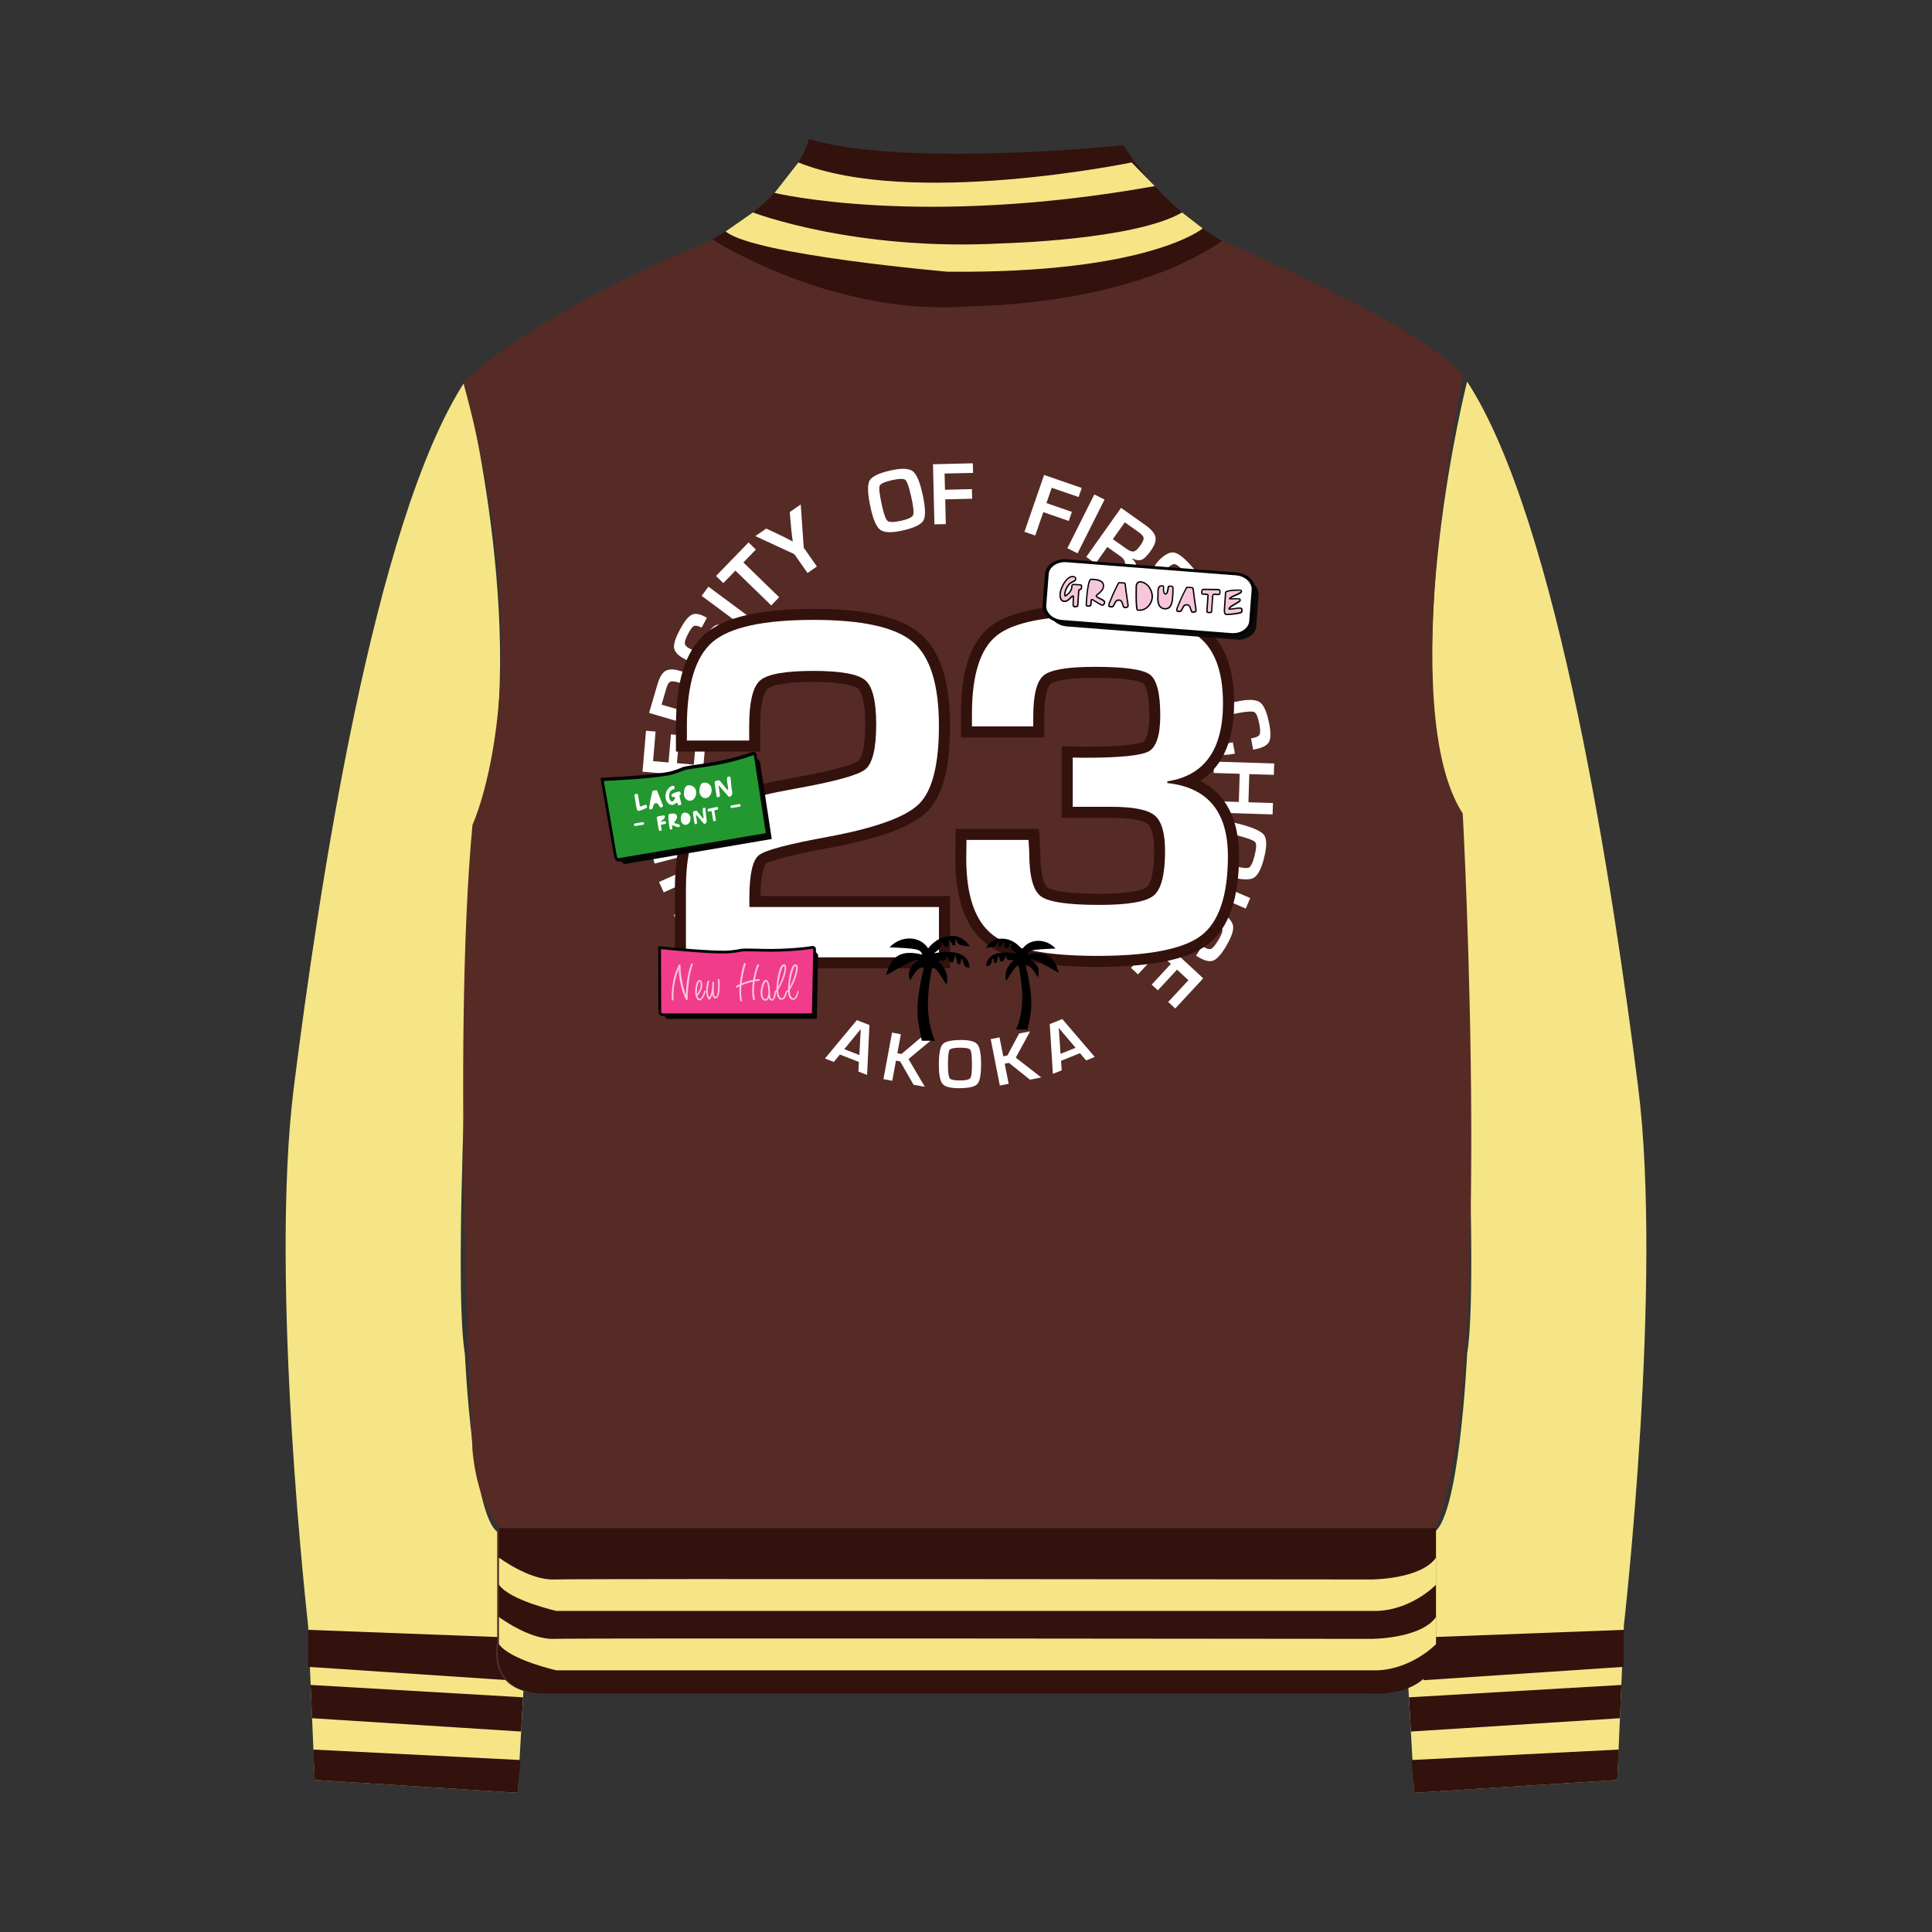 <?xml version="1.0" encoding="utf-8"?>
<!-- Generator: Adobe Illustrator 23.0.2, SVG Export Plug-In . SVG Version: 6.00 Build 0)  -->
<svg version="1.1" id="Layer_1" xmlns="http://www.w3.org/2000/svg" xmlns:xlink="http://www.w3.org/1999/xlink" x="0px" y="0px"
	 viewBox="0 0 488.45 488.45" style="enable-background:new 0 0 488.45 488.45;" xml:space="preserve">
<rect x="0" y="0" width="488.45" height="488.45" fill="#333333" stroke="none"/>
<style type="text/css">
	.st0{fill:#C6C6C6;}
	.st1{fill:#070707;}
	.st2{fill:#090909;}
	.st3{fill:none;stroke:#000000;stroke-width:3;stroke-miterlimit:10;}
	.st4{fill:#F5E586;}
	.st5{fill:#2582AC;}
	.st6{fill:#6B3C39;}
	.st7{fill:#823F32;}
	.st8{fill:#562B25;}
	.st9{fill:none;stroke:#070707;stroke-miterlimit:10;}
	.st10{clip-path:url(#SVGID_2_);}
	.st11{fill:none;stroke:#F5E586;stroke-width:5;stroke-miterlimit:10;}
	.st12{clip-path:url(#SVGID_4_);}
	.st13{fill:#191413;}
	.st14{fill:#B88B74;}
	.st15{fill:#F1A562;}
	.st16{fill:#FDFDFD;}
	.st17{fill:#EF331A;}
	.st18{fill:#D6271A;}
	.st19{fill:#FFFFFF;}
	.st20{fill:#6B0E0A;}
	.st21{fill:#F9F9F8;}
	.st22{fill:#FEFEFF;}
	.st23{fill:#1D9533;stroke:#FFFFFF;stroke-width:5;stroke-miterlimit:10;}
	.st24{fill:#EF331A;stroke:#B23B32;stroke-width:2;stroke-miterlimit:10;}
	.st25{fill:#4A0F7B;}
	.st26{fill:#C6160E;}
	.st27{clip-path:url(#SVGID_6_);}
	.st28{fill:none;stroke:#562B25;stroke-width:1.2;stroke-miterlimit:10;}
	.st29{clip-path:url(#SVGID_8_);}
	.st30{fill:#1D9533;}
	.st31{fill:#0C5822;}
	.st32{fill:#0B3615;}
	.st33{fill:#1D9533;stroke:#115F24;stroke-width:1.5;stroke-miterlimit:10;}
	.st34{fill:#134A1D;}
	.st35{clip-path:url(#SVGID_10_);}
	.st36{fill:#EEF4F5;}
	.st37{fill:#155D84;}
	.st38{fill:#1879AE;}
	.st39{fill:#114156;}
	.st40{fill:#121111;}
	.st41{fill:#33110D;}
	.st42{clip-path:url(#SVGID_12_);}
	.st43{fill:#A0522D;}
	.st44{fill:#F42121;}
	.st45{fill:#FAB00B;}
	.st46{fill:#F5DDDB;}
	.st47{fill:#F66831;}
	.st48{opacity:0.49;fill:url(#);}
	.st49{opacity:0.53;}
	.st50{clip-path:url(#SVGID_14_);}
	.st51{fill:#DDDDDD;}
	.st52{fill:#B2B2B2;}
	.st53{fill:#757575;}
	.st54{fill:#3F3F3F;}
	.st55{fill:#070706;}
	.st56{fill:#F6C7DB;}
	.st57{fill:#040404;}
	.st58{fill:#F13C8B;}
	.st59{fill:#0A0A09;}
	.st60{fill:#239830;}
	.st61{fill:#1F6DAF;}
	.st62{clip-path:url(#SVGID_16_);}
	.st63{fill:#A6DAE9;}
	.st64{fill:#144863;}
	.st65{clip-path:url(#SVGID_18_);}
	.st66{clip-path:url(#SVGID_20_);}
	.st67{clip-path:url(#SVGID_22_);}
	.st68{clip-path:url(#SVGID_24_);}
	.st69{clip-path:url(#SVGID_26_);}
	.st70{fill:#10441D;}
	.st71{fill:#2B9B2E;}
</style>
<g>
	<g>
		<g>
			<path class="st4" d="M117.53,96.46c0,0,17.66,69.56,3.24,111c0,0-6.85,113.89-3.24,134.79c0,0,1.95,43.25,8.91,45.41l2.15,27.75
				h4.44l-2.16,37.84l-51.3-3.24l-1.68-39.16c0,0-9.85-86.5-3.6-135.99S94.46,131.9,117.53,96.46z"/>
			<g>
				<g>
					<polygon class="st41" points="77.93,412.06 128.58,413.98 128.58,424.79 77.93,421.42 					"/>
					<polygon class="st41" points="78.53,425.99 132.24,429.12 131.75,437.77 78.89,434.4 					"/>
					<polygon class="st41" points="79.19,442.33 131.58,444.97 130.86,453.26 79.56,450.02 					"/>
				</g>
			</g>
		</g>
		<g>
			<path class="st4" d="M370.92,96.46c0,0-17.66,69.56-3.24,111c0,0,6.85,113.89,3.24,134.79c0,0-1.95,43.25-8.91,45.41l-2.15,27.75
				h-4.44l2.16,37.84l51.3-3.24l1.68-39.16c0,0,9.85-86.5,3.6-135.99C407.92,225.37,393.99,131.9,370.92,96.46z"/>
			<g>
				<polygon class="st41" points="410.51,412.06 359.87,413.98 359.87,424.79 410.51,421.42 				"/>
				<polygon class="st41" points="409.92,425.99 356.21,429.12 356.7,437.77 409.56,434.4 				"/>
				<polygon class="st41" points="409.26,442.33 356.87,444.97 357.59,453.26 408.88,450.02 				"/>
			</g>
		</g>
		<g>
			<g>
				<path class="st8" d="M362.6,386.91c15.36-31.79,7.21-181.24,7.21-181.24c-17.3-26.67,0-110.28,0-110.28
					c-5.94-10.56-53.55-31.38-61.54-34.82v-0.5H181.68C134.83,78.8,117.1,96.58,117.1,96.58c20.24,73.94,2.35,111.96,2.35,111.96
					c-5.29,56.22,0,158.1,0,158.1c0.91,9.66,3.66,15.81,7.02,19.7h-0.77v28.83c0,0-3.36,13.7,13.22,12.97H345.3
					c0,0,19.22,1.87,17.3-13.96V386.91z"/>
				<g>
					<path class="st41" d="M126.15,386.35v28.83c0,0-3.36,13.7,13.21,12.97h206.39c0,0,19.22,1.87,17.3-13.96v-27.85H126.15z"/>
					<path class="st4" d="M126.15,393.79c0,0,7.69,5.77,13.94,5.53c6.25-0.24,206.63,0,206.63,0s12.49,0,16.34-5.53v6.86
						c0,0-6.49,6.78-15.86,6.63H140.69c0,0-11.77-2.65-14.54-6.63V393.79z"/>
					<path class="st4" d="M126.15,408.81c0,0,7.69,5.77,13.94,5.53c6.25-0.24,206.63,0,206.63,0s12.49,0,16.34-5.53v6.86
						c0,0-6.49,6.78-15.86,6.63H140.69c0,0-11.77-2.65-14.54-6.63V408.81z"/>
				</g>
			</g>
			<g>
				<path class="st41" d="M204.5,35.19c0,0-2.94,13.43-24.43,25.32c0,0,30.7,19.95,66,16.88c0,0,39.14,0,62.93-16.5
					c0,0-14.58-7.67-24.94-24.17C284.05,36.72,229.31,42.48,204.5,35.19z"/>
				<path class="st4" d="M201.85,41.07l-6.02,7.7c0,0,36.81,8.93,96.12-1.72l-5.85-5.98C286.1,41.07,230.41,52.59,201.85,41.07z"/>
				<path class="st4" d="M190.36,53.71c0,0,25.65,9.87,63,7.82c0,0,33.45-0.81,45.5-7.82l5.21,4.05c0,0-13.62,11.45-64.53,10.93
					c0,0-48.98-4.23-56.08-10.17L190.36,53.71z"/>
			</g>
		</g>
	</g>
</g>
<g>
	<g>
		<g>
			<path class="st19" d="M217.15,268.49l-4.81-1.88l-1.53,1.87l-2.24-0.87l8.06-9.7l3.18,1.24l-0.59,12.62l-2.2-0.86L217.15,268.49z
				 M217.27,266.74l0.34-6.56l-4.16,5.07L217.27,266.74z"/>
			<path class="st19" d="M227.76,261.49l-0.89,4.79l1.05,0.19l4.8-4.07l2.78,0.51l-5.81,4.84l4.13,7.02l-2.86-0.53l-3.37-5.89
				l-1.07-0.2l-0.94,5.09l-2.23-0.41l2.18-11.77L227.76,261.49z"/>
			<path class="st19" d="M242.86,262.93c2.17-0.01,3.58,0.34,4.21,1.06c0.63,0.72,0.95,2.33,0.97,4.84
				c0.02,2.74-0.29,4.47-0.91,5.19c-0.62,0.72-2.14,1.08-4.56,1.1c-2.17,0.01-3.58-0.33-4.22-1.03c-0.64-0.7-0.97-2.25-0.98-4.65
				c-0.02-2.85,0.28-4.65,0.9-5.38C238.89,263.32,240.42,262.95,242.86,262.93z M242.7,264.88c-1.53,0.01-2.42,0.21-2.67,0.6
				c-0.25,0.39-0.37,1.75-0.36,4.07c0.01,1.72,0.17,2.75,0.47,3.1c0.3,0.35,1.19,0.52,2.66,0.51c1.41-0.01,2.25-0.21,2.53-0.61
				c0.28-0.4,0.41-1.59,0.4-3.59c-0.01-2.01-0.15-3.19-0.42-3.55C245.04,265.05,244.17,264.87,242.7,264.88z"/>
			<path class="st19" d="M252.7,262.27l0.94,4.78l1.05-0.21l2.97-5.55l2.77-0.54l-3.62,6.64l6.43,5.01l-2.86,0.56l-5.3-4.24
				l-1.07,0.21l1,5.08l-2.23,0.44l-2.31-11.74L252.7,262.27z"/>
			<path class="st19" d="M273.04,266.26l-4.79,1.93l0.17,2.41l-2.23,0.9l-0.79-12.59l3.16-1.28l8.22,9.59l-2.19,0.88L273.04,266.26z
				 M271.93,264.9l-4.25-5.01l0.45,6.54L271.93,264.9z"/>
		</g>
	</g>
	<g>
		<g>
			<path class="st19" d="M176.91,242.66l-1.76-2.29l8.02-6.16c1.68-1.29,3.04-1.82,4.07-1.59c1.04,0.23,2.32,1.34,3.85,3.33
				c1.61,2.1,2.42,3.68,2.41,4.72c-0.01,1.05-0.84,2.2-2.49,3.47l-8.15,6.26l-1.76-2.29l8.16-6.26c0.89-0.68,1.33-1.27,1.33-1.78
				c-0.01-0.5-0.46-1.34-1.36-2.52c-0.93-1.21-1.63-1.87-2.11-2c-0.48-0.12-1.19,0.18-2.13,0.9L176.91,242.66z"/>
			<path class="st19" d="M166.62,222.98l13.88-6.2l1.99,4.46l-5.85,7.37c-0.29,0.37-0.82,0.97-1.58,1.82l-0.8,0.89l-0.8,0.88
				l0.05,0.1l0.9-0.45l0.89-0.43l1.81-0.83l7.96-3.56l1.18,2.63l-13.88,6.2l-1.99-4.47l5.43-6.75c0.48-0.6,1.07-1.3,1.77-2.12
				l0.89-1.03l0.9-1.04l-0.04-0.09l-0.88,0.43l-0.88,0.43l-1.78,0.82l-7.99,3.57L166.62,222.98z"/>
			<path class="st19" d="M164.77,215.54l14.72-3.8l0.72,2.79l-14.72,3.8L164.77,215.54z"/>
			<path class="st19" d="M162.61,201.37l-0.32-3.03l15.64,3.27l0.47,4.41l-14.6,6.44l-0.32-2.98l8.26-3.75
				c0.79-0.35,2.12-0.89,3.99-1.62l-0.01-0.08l-1.06-0.18c-1.32-0.22-2.38-0.41-3.18-0.58L162.61,201.37z"/>
			<path class="st19" d="M165.11,192.43l3.91,0.34l0.61-7.1l2.12,0.18l-0.61,7.1l4.28,0.37l0.65-7.56l2.42,0.21l-0.9,10.43
				l-15.15-1.3l0.89-10.36l2.42,0.21L165.11,192.43z"/>
			<path class="st19" d="M178.69,184.52l-14.59-4.28l2.11-7.19c0.53-1.79,1.2-2.93,2.02-3.42c0.82-0.5,2.04-0.5,3.66-0.03
				c1.47,0.43,2.43,0.9,2.87,1.4c0.44,0.5,0.61,1.3,0.51,2.41l0.1,0.03c0.57-1.59,1.76-2.12,3.54-1.59l3.22,0.94l-0.81,2.77
				l-2.66-0.78c-1.5-0.44-2.47,0.08-2.91,1.56l-1.17,3.99l4.92,1.44L178.69,184.52z M172.26,179.62l1.17-3.97
				c0.28-0.95,0.29-1.63,0.05-2.04c-0.25-0.41-0.88-0.76-1.9-1.06c-1.04-0.31-1.75-0.37-2.13-0.19c-0.38,0.18-0.7,0.72-0.97,1.62
				l-1.22,4.17L172.26,179.62z"/>
			<path class="st19" d="M178.73,156.18l-1.34,2.48c-0.13-0.05-0.23-0.1-0.29-0.13c-0.78-0.35-1.35-0.43-1.69-0.26
				c-0.34,0.17-0.79,0.77-1.34,1.79c-0.65,1.2-0.96,2.05-0.94,2.54c0.02,0.49,0.39,0.93,1.1,1.31c0.84,0.45,1.43,0.58,1.76,0.37
				c0.33-0.21,1-1.13,2-2.77c1.19-1.93,2.16-3.07,2.94-3.41c0.77-0.34,1.88-0.12,3.33,0.66c1.78,0.96,2.74,1.92,2.89,2.89
				c0.15,0.97-0.41,2.62-1.67,4.96c-1.13,2.11-2.14,3.36-3.02,3.78c-0.88,0.42-2.1,0.2-3.66-0.64l-0.5-0.25l1.33-2.47l0.29,0.14
				c0.93,0.5,1.59,0.65,1.98,0.43c0.39-0.21,0.97-1.05,1.76-2.51c0.61-1.14,0.88-1.93,0.81-2.37c-0.07-0.44-0.55-0.9-1.42-1.37
				c-0.65-0.35-1.14-0.46-1.48-0.34c-0.34,0.12-0.75,0.57-1.22,1.34l-0.84,1.35c-1.27,2.05-2.29,3.25-3.07,3.58
				c-0.78,0.34-1.94,0.09-3.47-0.73c-1.56-0.84-2.41-1.76-2.55-2.75c-0.14-0.99,0.37-2.55,1.51-4.67c1.08-2.01,2.05-3.24,2.91-3.68
				c0.85-0.44,1.97-0.29,3.36,0.46L178.73,156.18z"/>
			<path class="st19" d="M179.11,148.32l12.21,9.06l-1.72,2.32l-12.21-9.06L179.11,148.32z"/>
			<path class="st19" d="M187.94,142.2l9.05,8.79l-2.01,2.07l-9.05-8.79l-3.06,3.15l-1.85-1.8l8.23-8.48l1.85,1.8L187.94,142.2z"/>
			<path class="st19" d="M202.44,127.53l0.76,10.93l3.32,4.76l-2.36,1.65l-3.32-4.76l-9.87-4.57l2.74-1.91l4.18,1.97
				c0.23,0.11,0.64,0.33,1.24,0.64l0.62,0.32l0.61,0.32l0.06-0.04l-0.09-0.69l-0.09-0.69c-0.09-0.61-0.15-1.07-0.17-1.39l-0.4-4.61
				L202.44,127.53z"/>
			<path class="st19" d="M225.23,118.93c2.7-0.6,4.53-0.53,5.51,0.19c0.97,0.72,1.8,2.64,2.49,5.75c0.75,3.4,0.83,5.63,0.25,6.69
				s-2.37,1.92-5.37,2.58c-2.7,0.6-4.54,0.54-5.52-0.16c-0.98-0.7-1.8-2.53-2.46-5.51c-0.78-3.54-0.88-5.85-0.31-6.92
				C220.39,120.47,222.2,119.6,225.23,118.93z M225.54,121.39c-1.89,0.42-2.94,0.91-3.16,1.46c-0.21,0.56,0,2.27,0.64,5.15
				c0.47,2.13,0.94,3.37,1.41,3.73c0.47,0.35,1.62,0.33,3.44-0.08c1.75-0.39,2.74-0.86,2.98-1.43c0.24-0.57,0.09-2.09-0.46-4.57
				c-0.55-2.49-1.04-3.92-1.47-4.3C228.5,120.98,227.37,120.99,225.54,121.39z"/>
			<path class="st19" d="M238.81,119.72l0.1,4.1l6.81-0.16l0.06,2.43l-6.81,0.16l0.15,6.25l-2.88,0.07l-0.36-15.2l10.07-0.24
				l0.06,2.43L238.81,119.72z"/>
			<path class="st19" d="M265.9,123.32l-1.34,3.87l6.44,2.23l-0.79,2.29l-6.44-2.23l-2.04,5.91l-2.73-0.94l4.97-14.37l9.52,3.29
				l-0.79,2.29L265.9,123.32z"/>
			<path class="st19" d="M279.25,126.3l-6.82,13.59l-2.58-1.29l6.82-13.59L279.25,126.3z"/>
			<path class="st19" d="M274.63,140.8l8.79-12.4l6.12,4.33c1.52,1.08,2.38,2.08,2.58,3.02c0.2,0.94-0.19,2.09-1.17,3.47
				c-0.89,1.25-1.64,2.01-2.25,2.27c-0.61,0.26-1.43,0.16-2.44-0.3l-0.06,0.08c1.32,1.06,1.43,2.35,0.36,3.87l-1.94,2.74l-2.35-1.67
				l1.6-2.26c0.91-1.28,0.73-2.36-0.53-3.26l-3.39-2.4l-2.96,4.18L274.63,140.8z M281.35,136.31l3.38,2.4
				c0.81,0.57,1.44,0.81,1.91,0.7c0.47-0.1,1.01-0.58,1.62-1.45c0.63-0.88,0.92-1.54,0.87-1.95c-0.04-0.42-0.45-0.9-1.22-1.45
				l-3.54-2.51L281.35,136.31z"/>
			<path class="st19" d="M301.44,150.03l-1.92-2.07c0.09-0.11,0.16-0.18,0.21-0.23c0.58-0.63,0.85-1.13,0.79-1.51
				c-0.05-0.38-0.47-0.99-1.26-1.84c-0.93-1-1.63-1.57-2.1-1.71c-0.47-0.14-1,0.07-1.6,0.62c-0.7,0.65-1.01,1.17-0.92,1.55
				c0.09,0.38,0.75,1.31,1.98,2.79c1.45,1.75,2.21,3.04,2.28,3.88c0.07,0.84-0.5,1.82-1.7,2.93c-1.48,1.37-2.7,1.97-3.67,1.8
				c-0.96-0.17-2.35-1.23-4.16-3.18c-1.63-1.75-2.49-3.11-2.6-4.08c-0.11-0.97,0.49-2.05,1.78-3.25l0.4-0.39l1.91,2.06l-0.23,0.23
				c-0.78,0.72-1.13,1.3-1.05,1.73c0.08,0.43,0.68,1.26,1.81,2.47c0.88,0.95,1.54,1.46,1.98,1.53c0.44,0.07,1.03-0.23,1.76-0.9
				c0.54-0.5,0.8-0.93,0.8-1.29s-0.3-0.89-0.87-1.59l-1.01-1.24c-1.53-1.86-2.33-3.21-2.4-4.06c-0.07-0.85,0.54-1.86,1.81-3.04
				c1.3-1.21,2.44-1.72,3.42-1.53c0.98,0.19,2.29,1.17,3.93,2.94c1.55,1.68,2.4,2.99,2.55,3.94c0.14,0.95-0.36,1.96-1.52,3.03
				L301.44,150.03z"/>
			<path class="st19" d="M308.44,157.25l-10.7,6.69l-1.53-2.45l10.7-6.69l-2.33-3.72l2.19-1.37l6.26,10.02l-2.19,1.37L308.44,157.25
				z"/>
			<path class="st19" d="M311.68,187.67l0.53,2.85l-0.51,0.1c-2.08,0.39-3.5,0.26-4.25-0.39c-0.75-0.65-1.37-2.27-1.85-4.87
				c-0.55-2.95-0.4-4.85,0.43-5.71c0.84-0.86,3.35-1.68,7.54-2.45c2.47-0.46,4.18-0.3,5.12,0.48c0.95,0.78,1.69,2.63,2.24,5.55
				c0.4,2.13,0.34,3.61-0.16,4.45c-0.51,0.83-1.71,1.43-3.61,1.78l-0.34,0.07l-0.53-2.85l0.38-0.07c0.98-0.18,1.57-0.48,1.78-0.9
				c0.2-0.42,0.19-1.29-0.06-2.6c-0.33-1.76-0.74-2.78-1.24-3.05c-0.5-0.27-1.81-0.21-3.93,0.18c-2.86,0.53-4.53,1.01-4.99,1.42
				c-0.47,0.42-0.54,1.49-0.22,3.23c0.26,1.41,0.58,2.3,0.95,2.66c0.37,0.37,1.05,0.46,2.04,0.27L311.68,187.67z"/>
			<path class="st19" d="M321.74,205.9l-15.2-0.47l0.09-2.88l6.57,0.2l0.22-7.12l-6.57-0.2l0.09-2.88l15.2,0.47l-0.09,2.88
				l-6.2-0.19l-0.22,7.12l6.2,0.19L321.74,205.9z"/>
			<path class="st19" d="M319.51,217.18c-0.69,2.67-1.58,4.28-2.67,4.82c-1.09,0.54-3.17,0.41-6.26-0.39
				c-3.37-0.87-5.4-1.81-6.07-2.81c-0.68-1-0.63-2.98,0.14-5.95c0.69-2.67,1.57-4.29,2.64-4.85c1.07-0.56,3.08-0.46,6.02,0.3
				c3.51,0.91,5.61,1.86,6.31,2.86C320.33,212.18,320.29,214.18,319.51,217.18z M317.18,216.35c0.49-1.88,0.53-3.03,0.13-3.48
				c-0.4-0.44-2.03-1.03-4.88-1.77c-2.11-0.55-3.43-0.69-3.96-0.43c-0.53,0.26-1.03,1.29-1.49,3.11c-0.45,1.73-0.47,2.83-0.08,3.3
				c0.4,0.47,1.82,1.02,4.28,1.66c2.47,0.64,3.97,0.85,4.5,0.64C316.21,219.17,316.71,218.16,317.18,216.35z"/>
			<path class="st19" d="M314.95,229.7l-13.96-6.01l1.14-2.65l13.96,6.01L314.95,229.7z"/>
			<path class="st19" d="M299.84,236.79l-1.52,2.46l-0.45-0.28c-1.8-1.11-2.76-2.16-2.88-3.14c-0.12-0.98,0.51-2.6,1.9-4.85
				c1.58-2.55,2.97-3.86,4.16-3.93c1.2-0.07,3.61,1.01,7.23,3.26c2.13,1.32,3.29,2.59,3.47,3.8c0.18,1.21-0.51,3.08-2.08,5.62
				c-1.14,1.84-2.18,2.9-3.11,3.18c-0.94,0.28-2.22-0.09-3.87-1.11l-0.3-0.17l1.52-2.46l0.33,0.2c0.85,0.52,1.49,0.7,1.92,0.53
				c0.43-0.17,1-0.83,1.71-1.96c0.94-1.52,1.32-2.55,1.14-3.09c-0.18-0.54-1.19-1.37-3.03-2.51c-2.48-1.53-4.02-2.3-4.65-2.31
				c-0.62-0.01-1.4,0.74-2.33,2.24c-0.75,1.22-1.12,2.09-1.09,2.61c0.03,0.52,0.47,1.04,1.33,1.58L299.84,236.79z"/>
			<path class="st19" d="M300.46,247.81l-2.88-2.66l-4.85,5.23l-1.56-1.45l4.85-5.23l-3.15-2.92l-5.16,5.56l-1.78-1.65l7.12-7.68
				l11.15,10.33l-7.07,7.63l-1.78-1.65L300.46,247.81z"/>
		</g>
	</g>
	<g>
		<path class="st41" d="M240.18,244.83h-69.55V224.8c0-9.83,1.87-16.33,5.71-19.85c3.63-3.33,11.56-6.05,24.24-8.31
			c13.22-2.36,15.93-3.89,16.45-4.3c0.29-0.23,1.71-1.74,1.71-9.2c0-6.97-1.36-8.68-1.78-9.04c-0.46-0.39-2.65-1.69-11.3-1.69
			c-8.94,0-11.17,1.31-11.64,1.72c-0.43,0.36-1.81,2.13-1.81,9.5v6.38h-21.32v-6.32c0-11.59,2.47-19.31,7.57-23.58
			c4.94-4.15,13.86-6.17,27.27-6.17c13.12,0,21.91,2.04,26.87,6.24c5.11,4.32,7.59,11.95,7.59,23.33c0,10.71-1.91,17.81-5.84,21.72
			c-3.79,3.77-11.83,6.74-24.58,9.1c-13.54,2.47-15.83,3.83-16.15,4.07c-0.01,0.01-1.29,1.16-1.34,8.13h47.92V244.83z M176.2,239.25
			h58.4v-7.13h-47.92v-5.08c0-7.11,1.08-11.13,3.49-13.01c1.46-1.14,4.81-2.65,18.57-5.17c14.25-2.64,19.65-5.57,21.66-7.57
			c1.92-1.9,4.2-6.53,4.2-17.77c0-9.51-1.89-15.92-5.61-19.07c-3.86-3.26-11.7-4.92-23.28-4.92c-14.79,0-21.04,2.65-23.69,4.86
			c-3.7,3.11-5.58,9.6-5.58,19.31v0.75h10.17v-0.81c0-7.18,1.2-11.54,3.76-13.74c2.44-2.09,7.29-3.06,15.26-3.06
			c7.76,0,12.5,0.96,14.92,3.02c2.55,2.18,3.74,6.4,3.74,13.28c0,7.18-1.21,11.48-3.81,13.55c-1.54,1.23-5.09,2.96-18.95,5.43
			c-14.25,2.55-19.53,5.18-21.45,6.94c-1.78,1.63-3.9,5.68-3.9,15.74V239.25z"/>
		<path class="st41" d="M277.34,244.45c-13.55,0-22.64-1.86-27.79-5.7c-5.33-3.97-8.03-11.27-8.03-21.7l0.1-7.5h21.04l0.17,2.6
			c0.17,2.55,0.19,3.23,0.19,3.53c0,6.98,1.51,8.44,1.81,8.67c0.52,0.38,2.99,1.63,13.13,1.63c9.14,0,11.47-1.32,11.97-1.73
			c0.44-0.36,1.86-2.07,1.86-9.12c0-4.97-1.13-6.44-1.62-6.84c-0.56-0.46-2.57-1.53-9.17-1.53h-12.58v-18.1l5.55,0.13
			c11.85,0,14.55-0.97,15.09-1.27c0.15-0.08,1.5-0.98,1.5-6.67c0-6.77-1.35-7.97-1.51-8.08c-0.32-0.23-2.4-1.4-12.26-1.4
			c-8.58,0-10.7,1.17-11.15,1.52c-0.27,0.22-1.62,1.64-1.62,8.27v5.27h-21.07v-5.95c0-10.87,2.39-18.06,7.31-21.99
			c4.73-3.77,13.39-5.6,26.47-5.6c13.09,0,21.96,1.7,27.11,5.19c5.42,3.68,8.17,10.31,8.17,19.73c0,10.77-3.82,16.56-8.55,19.61
			c6.44,3.25,9.79,9.69,9.79,19.01c0,10.83-2.64,18.33-7.86,22.3C300.33,242.59,291.16,244.45,277.34,244.45z M247.11,215.13
			l-0.03,1.96c0,8.54,1.95,14.33,5.79,17.19c4.09,3.05,12.32,4.59,24.46,4.59c15.41,0,21.92-2.49,24.66-4.57
			c3.75-2.86,5.66-8.87,5.66-17.87c0-9.76-4.08-14.74-12.83-15.7l-2.48-0.27v-5.32l2.36-0.36c5.03-0.77,11.71-3.38,11.71-16.96
			c0-7.45-1.92-12.54-5.72-15.11c-4.14-2.81-12.2-4.23-23.97-4.23c-14.46,0-20.49,2.38-23,4.38c-3.46,2.76-5.21,8.69-5.21,17.63
			v0.37h9.92c0.04-6.4,1.22-10.31,3.71-12.31c2.37-1.9,6.89-2.75,14.64-2.75c10.81,0,14,1.34,15.58,2.5
			c2.57,1.9,3.76,5.9,3.76,12.56c0,6.16-1.44,9.94-4.39,11.56c-1.66,0.91-5.17,1.95-17.74,1.95l0,6.82h7
			c6.35,0,10.39,0.89,12.71,2.8c2.46,2.03,3.65,5.67,3.65,11.14c0,6.99-1.24,11.26-3.91,13.44c-2.49,2.04-7.41,2.98-15.49,2.98
			c-11.31,0-14.72-1.45-16.44-2.71c-2.78-2.05-4.08-6.23-4.08-13.15c0-0.06,0-0.21-0.02-0.56H247.11z"/>
		<path class="st19" d="M237.39,229.33v12.71h-63.97V224.8c0-8.93,1.6-14.86,4.8-17.79c3.2-2.93,10.82-5.48,22.84-7.62
			c9.96-1.78,15.86-3.4,17.7-4.87c1.84-1.47,2.76-5.26,2.76-11.38c0-5.87-0.92-9.59-2.76-11.16c-1.84-1.57-6.21-2.36-13.11-2.36
			c-7.11,0-11.59,0.8-13.45,2.39c-1.86,1.59-2.79,5.47-2.79,11.62v3.59h-15.75v-3.53c0-10.62,2.19-17.77,6.57-21.45
			c4.38-3.68,12.87-5.52,25.48-5.52c12.31,0,20.67,1.86,25.07,5.58c4.4,3.72,6.6,10.79,6.6,21.2c0,9.84-1.67,16.42-5.02,19.74
			c-3.35,3.33-11.06,6.11-23.12,8.34c-9.96,1.82-15.75,3.36-17.36,4.62c-1.61,1.26-2.42,4.87-2.42,10.82v2.29H237.39z"/>
		<path class="st19" d="M271.21,203.98v-12.46l2.73,0.06c9.01,0,14.49-0.54,16.46-1.61c1.96-1.07,2.94-4.11,2.94-9.11
			c0-5.58-0.88-9.02-2.63-10.32c-1.76-1.3-6.4-1.95-13.92-1.95c-6.82,0-11.12,0.71-12.89,2.14c-1.78,1.43-2.67,4.91-2.67,10.45v2.48
			h-15.5v-3.16c0-9.88,2.09-16.48,6.26-19.81c4.17-3.33,12.42-4.99,24.73-4.99c12.4,0,20.91,1.57,25.54,4.71
			c4.63,3.14,6.94,8.95,6.94,17.42c0,11.7-4.69,18.27-14.07,19.71v0.43c10.21,1.12,15.31,7.27,15.31,18.47
			c0,9.96-2.25,16.65-6.76,20.09c-4.5,3.43-13.29,5.14-26.35,5.14c-12.81,0-21.52-1.71-26.13-5.14c-4.61-3.43-6.91-9.92-6.91-19.47
			l0.06-4.71h15.68c0.12,1.86,0.19,2.98,0.19,3.35c0,5.83,0.98,9.46,2.94,10.91c1.96,1.45,6.89,2.17,14.78,2.17
			c7.23,0,11.81-0.78,13.73-2.36c1.92-1.57,2.88-5.33,2.88-11.28c0-4.55-0.88-7.54-2.63-8.99c-1.76-1.45-5.4-2.17-10.94-2.17h-7
			H271.21z"/>
	</g>
	<g>
		<path class="st57" d="M190.05,190.2l-10.1,5.35c-0.11,0.02-0.21,0.03-0.32,0.05c-7.13,0.98-4.02,0.68-7.78,1.79
			c-3.75,1.11-17.45,1.72-17.45,1.72l1.58,9.14l-0.36,0.19l-0.04,7.95l2.17,2.08l37.37-6.35l-2.99-19.57L190.05,190.2z"/>
		<g>
			<path class="st60" d="M152.24,197.04c0,0,14.03-0.57,17.87-1.72c3.84-1.15,0.66-0.85,7.96-1.85c6.02-0.82,10.81-2.44,12.3-2.98
				c0.25-0.09,0.53,0.12,0.58,0.45l3.08,20.05l-37.49,6.37c-0.42,0.07-0.83-0.29-0.92-0.8L152.24,197.04z"/>
			<path class="st57" d="M194.43,211.36l-37.83,6.43c-0.61,0.1-1.21-0.42-1.34-1.16l-3.45-20l0.39-0.02
				c0.14-0.01,14.04-0.58,17.8-1.71c1.26-0.38,1.75-0.59,2.11-0.75c0.77-0.34,0.98-0.43,5.89-1.1c6.05-0.83,10.9-2.48,12.24-2.96
				c0.22-0.08,0.46-0.04,0.66,0.12c0.2,0.16,0.34,0.41,0.39,0.69L194.43,211.36z M152.67,197.45l3.29,19.06
				c0.05,0.28,0.27,0.47,0.5,0.44l37.15-6.31l-3.01-19.64c-0.01-0.04-0.03-0.06-0.04-0.07c-0.01-0.01-0.04-0.02-0.07-0.01
				c-1.35,0.49-6.25,2.16-12.36,2.99c-4.83,0.66-5.02,0.74-5.74,1.06c-0.37,0.17-0.89,0.39-2.18,0.78
				C166.7,196.78,155.01,197.34,152.67,197.45z"/>
		</g>
	</g>
	<g>
		<g>
			<g>
				<path d="M236.13,241.01c1.07-0.85,2.23-1.37,1.7-2.84c0.79,0.29,0.61,1.5,1.61,1.14c0.91-0.33,0.08-1.2,0.5-1.69
					c0.3,0.02,0.28,0.32,0.44,0.46c0.34,0.29,0.29,1.11,0.91,0.91c0.47-0.15,0.13-0.8,0.24-1.21c0.02-0.06,0.07-0.11,0.2-0.3
					c0.45,2,2.1,1.49,3.43,1.83c-0.76-1.42-2.34-2.56-3.97-2.66c-2.71-0.17-4.85,1.01-6.53,3.11c-2.1-3.23-6.87-3.33-9.76-0.26
					c7.16,0.31,7.76,0.45,8.27,1.85c-5.22-1.29-7.83,0.17-9.17,5.22c1.39-0.78,2.69-1.57,4.04-2.25c1.36-0.68,2.61-1.69,4.37-1.67
					c-2.37,1.46-3.04,3-2.35,5.28c0.36-0.59,0.67-1.17,1.05-1.72c0.42-0.61,0.93-1.17,1.57-1.57c0.23-0.15,0.5-0.28,0.74-0.16
					c0.32,0.16,0.09,0.47,0.04,0.7c-0.15,0.76-0.38,1.51-0.53,2.27c-0.68,3.44-1.24,6.88-0.83,10.43c0.2,1.76,0.63,3.46,0.96,5.24
					h3.38c-0.11-0.14-0.2-0.32-0.29-0.54c-2.24-5.82-1.69-11.71-0.56-17.62c0.09-0.49,0.39-0.54,0.7-0.22
					c0.44,0.45,0.87,0.93,1.23,1.45c0.61,0.89,1.16,1.83,1.77,2.81c0.6-2.47-0.26-4.37-2.19-6.09c1.17,0.01,2.24,0.22,2.17-1.34
					c0.28,0.46,0.48,0.82,0.62,1.19c0.16,0.43,0.53,0.56,0.88,0.54c0.37-0.01,0.33-0.43,0.4-0.7c0.08-0.31,0.18-0.61,0.34-1.12
					c0.2,0.76,0.36,1.33,0.5,1.9c0.06,0.25,0.2,0.38,0.45,0.41c0.32,0.03,0.32-0.26,0.41-0.44c0.16-0.32-0.01-0.77,0.45-1.04
					c0.18,1.12,0.25,2.33,1.81,2.34C244.88,241.3,241.73,239.95,236.13,241.01z"/>
			</g>
			<g>
				<path d="M257.14,241.11c-0.93-0.74-1.94-1.19-1.48-2.47c-0.68,0.26-0.53,1.31-1.4,0.99c-0.79-0.29-0.07-1.05-0.44-1.47
					c-0.26,0.01-0.24,0.28-0.38,0.4c-0.29,0.25-0.25,0.96-0.79,0.79c-0.41-0.13-0.11-0.69-0.21-1.05c-0.01-0.05-0.06-0.09-0.18-0.26
					c-0.39,1.74-1.83,1.29-2.98,1.59c0.66-1.24,2.03-2.22,3.45-2.31c2.36-0.15,4.21,0.88,5.67,2.7c1.82-2.8,5.97-2.89,8.47-0.22
					c-6.22,0.27-6.74,0.39-7.18,1.6c4.53-1.12,6.8,0.15,7.97,4.54c-1.21-0.68-2.33-1.36-3.51-1.96c-1.18-0.59-2.27-1.47-3.8-1.45
					c2.06,1.27,2.64,2.61,2.04,4.58c-0.31-0.51-0.58-1.02-0.91-1.49c-0.37-0.53-0.81-1.01-1.36-1.37c-0.2-0.13-0.44-0.24-0.64-0.14
					c-0.28,0.14-0.08,0.41-0.04,0.6c0.13,0.66,0.33,1.31,0.46,1.98c0.59,2.99,1.07,5.98,0.72,9.06c-0.17,1.53-0.54,3.01-0.83,4.55
					h-2.93c0.09-0.12,0.18-0.28,0.25-0.47c1.94-5.05,1.47-10.17,0.49-15.3c-0.08-0.42-0.34-0.46-0.61-0.19
					c-0.38,0.39-0.76,0.81-1.06,1.26c-0.53,0.78-1,1.59-1.54,2.44c-0.52-2.15,0.23-3.79,1.9-5.29c-1.02,0.01-1.95,0.19-1.89-1.16
					c-0.24,0.4-0.41,0.71-0.54,1.03c-0.14,0.37-0.46,0.49-0.77,0.47c-0.32-0.01-0.28-0.37-0.35-0.61c-0.07-0.27-0.16-0.53-0.29-0.97
					c-0.17,0.66-0.31,1.16-0.43,1.65c-0.05,0.22-0.17,0.33-0.39,0.35c-0.28,0.02-0.28-0.22-0.36-0.38c-0.14-0.28,0.01-0.67-0.39-0.9
					c-0.15,0.97-0.22,2.03-1.57,2.03C249.54,241.36,252.28,240.19,257.14,241.11z"/>
			</g>
		</g>
	</g>
	<g>
		<g>
			<path class="st57" d="M205.18,239.25l-10.85,2.93c-0.11,0-0.21,0-0.32-0.01c-7.19-0.19-4.08,0-7.97,0.38
				c-3.89,0.38-17.49-1-17.49-1l0.02,7.58l-0.39,0.1l-1.37,6.4l1.79,1.97h37.91l0.33-16.19L205.18,239.25z"/>
			<g>
				<path class="st58" d="M166.76,239.58c0,0,13.93,1.46,17.9,1.06c3.98-0.4,0.8-0.6,8.16-0.4c6.07,0.16,11.06-0.48,12.62-0.72
					c0.27-0.04,0.5,0.17,0.5,0.44l-0.33,16.59h-38.03c-0.43,0-0.77-0.34-0.77-0.77L166.76,239.58z"/>
				<path class="st57" d="M205.96,256.91h-38.38c-0.62,0-1.12-0.5-1.12-1.12l-0.05-16.6l0.39,0.04c0.14,0.01,13.94,1.45,17.83,1.06
					c1.3-0.13,1.83-0.24,2.21-0.32c0.82-0.17,1.04-0.22,5.99-0.08c6.1,0.16,11.16-0.5,12.56-0.71c0.23-0.03,0.46,0.03,0.63,0.19
					c0.17,0.15,0.27,0.37,0.27,0.61L205.96,256.91z M167.11,239.97l0.05,15.82c0,0.23,0.19,0.42,0.42,0.42h37.69l0.32-16.25
					c0-0.03-0.02-0.05-0.03-0.07c-0.01-0.01-0.03-0.02-0.07-0.02c-1.42,0.21-6.52,0.89-12.68,0.72c-4.87-0.13-5.08-0.09-5.83,0.07
					c-0.4,0.08-0.94,0.19-2.28,0.33C181.06,241.35,169.44,240.21,167.11,239.97z"/>
			</g>
		</g>
		<g>
			<path class="st56" d="M175.12,243.6c-0.05-0.04-0.1-0.05-0.15-0.05c-0.1,0-0.17,0.05-0.22,0.16c-0.24,0.59-0.45,1.23-0.61,1.92
				c-0.17,0.69-0.3,1.38-0.41,2.07c-0.11,0.7-0.18,1.38-0.23,2.04c-0.05,0.66-0.07,1.27-0.07,1.83c-0.21-0.52-0.39-1.1-0.56-1.73
				c-0.17-0.63-0.31-1.27-0.44-1.92c-0.13-0.65-0.22-1.28-0.29-1.91c-0.07-0.63-0.1-1.21-0.1-1.74c0-0.04,0-0.09,0-0.12
				c0-0.04,0-0.08-0.01-0.12c-0.01-0.07-0.04-0.13-0.08-0.16c-0.04-0.04-0.09-0.05-0.13-0.05c-0.09,0-0.16,0.05-0.22,0.16
				c-0.66,1.31-1.13,2.66-1.39,4.05c-0.26,1.39-0.4,2.77-0.4,4.13c0,0.11,0,0.21,0.01,0.3c0,0.09,0.01,0.18,0.02,0.25
				c0.02,0.15,0.09,0.23,0.23,0.23c0.13,0,0.2-0.08,0.2-0.23c0-0.12,0-0.22-0.01-0.32c0-0.1-0.01-0.2-0.01-0.3
				c0-1.23,0.11-2.45,0.34-3.65c0.22-1.21,0.56-2.36,1.01-3.45c0,0.56,0.04,1.18,0.13,1.87c0.09,0.69,0.22,1.39,0.38,2.1
				c0.17,0.71,0.36,1.39,0.59,2.05c0.22,0.66,0.47,1.23,0.74,1.72c0.04,0.07,0.09,0.11,0.17,0.11c0.13,0,0.2-0.06,0.22-0.17
				c0.02-0.11,0.03-0.21,0.03-0.3c0-0.49,0.02-1.11,0.07-1.85c0.05-0.74,0.13-1.51,0.24-2.32c0.11-0.81,0.24-1.6,0.41-2.39
				c0.17-0.79,0.37-1.46,0.6-2.04C175.2,243.69,175.17,243.64,175.12,243.6z"/>
			<path class="st56" d="M178.25,250.43c-0.04,0-0.09,0.02-0.13,0.06c-0.04,0.04-0.07,0.12-0.1,0.24c-0.08,0.22-0.16,0.44-0.25,0.65
				c-0.09,0.21-0.18,0.4-0.28,0.57c-0.1,0.17-0.2,0.3-0.31,0.4c-0.11,0.1-0.22,0.15-0.32,0.15c-0.07,0-0.14-0.02-0.2-0.07
				c-0.06-0.05-0.11-0.11-0.15-0.19c-0.04-0.08-0.08-0.15-0.11-0.24c-0.03-0.08-0.06-0.15-0.07-0.22c0.15-0.15,0.3-0.34,0.45-0.55
				s0.28-0.45,0.39-0.7c0.11-0.25,0.2-0.51,0.28-0.77c0.07-0.26,0.11-0.52,0.11-0.77c0-0.07-0.01-0.18-0.03-0.32
				c-0.02-0.14-0.05-0.28-0.1-0.42c-0.05-0.14-0.12-0.26-0.21-0.36c-0.09-0.1-0.21-0.15-0.35-0.15c-0.19,0-0.35,0.1-0.49,0.3
				c-0.14,0.2-0.26,0.44-0.35,0.74c-0.09,0.3-0.16,0.62-0.21,0.96c-0.04,0.35-0.07,0.66-0.07,0.95c0,0.17,0.02,0.38,0.05,0.63
				c0.04,0.25,0.1,0.5,0.19,0.73c0.09,0.24,0.2,0.44,0.34,0.61c0.14,0.17,0.31,0.25,0.52,0.25c0.17,0,0.33-0.06,0.48-0.19
				c0.15-0.13,0.3-0.29,0.43-0.49c0.13-0.2,0.26-0.44,0.37-0.7c0.11-0.26,0.21-0.54,0.3-0.81c0-0.11-0.02-0.18-0.06-0.22
				C178.35,250.45,178.31,250.43,178.25,250.43z M176.18,251.02c-0.01-0.1-0.01-0.21-0.01-0.33c0-0.22,0.02-0.48,0.06-0.78
				c0.04-0.3,0.09-0.57,0.16-0.83c0.07-0.26,0.14-0.48,0.23-0.67c0.09-0.18,0.17-0.28,0.26-0.28c0.05,0,0.1,0.03,0.13,0.1
				c0.04,0.07,0.07,0.15,0.09,0.24c0.02,0.09,0.04,0.19,0.05,0.29c0.01,0.1,0.01,0.18,0.01,0.26c0,0.19-0.02,0.39-0.07,0.59
				c-0.05,0.21-0.12,0.41-0.21,0.61c-0.09,0.2-0.19,0.4-0.3,0.59c-0.11,0.19-0.23,0.35-0.36,0.5
				C176.2,251.22,176.19,251.13,176.18,251.02z"/>
			<path class="st56" d="M181.93,248.2c-0.02-0.2-0.05-0.37-0.09-0.52c-0.04-0.14-0.1-0.21-0.18-0.21c-0.05,0-0.1,0.02-0.14,0.06
				s-0.06,0.08-0.06,0.13c0,0.06,0.01,0.16,0.02,0.29c0.01,0.13,0.03,0.28,0.04,0.44c0.01,0.16,0.02,0.33,0.03,0.51
				c0.01,0.18,0.01,0.35,0.01,0.5c0,0.1-0.01,0.29-0.02,0.57c-0.01,0.28-0.04,0.58-0.09,0.89c-0.05,0.31-0.11,0.58-0.2,0.82
				c-0.09,0.24-0.21,0.36-0.36,0.36c-0.1,0-0.18-0.06-0.24-0.2c-0.06-0.13-0.1-0.29-0.13-0.47c-0.03-0.18-0.04-0.38-0.05-0.58
				c0-0.2-0.01-0.37-0.01-0.52c0-0.31,0-0.57,0.01-0.78c0.01-0.21,0.02-0.38,0.02-0.52c0-0.14,0.01-0.25,0.02-0.34
				c0.01-0.09,0.01-0.17,0.01-0.25c0-0.05-0.02-0.1-0.06-0.14c-0.04-0.04-0.09-0.06-0.14-0.06c-0.11,0-0.17,0.04-0.19,0.13
				c-0.02,0.09-0.03,0.17-0.03,0.26c0,0.27-0.01,0.57-0.04,0.89c-0.03,0.32-0.07,0.65-0.13,0.98c-0.06,0.33-0.14,0.65-0.24,0.96
				c-0.1,0.31-0.23,0.57-0.37,0.79c-0.14-0.23-0.24-0.49-0.3-0.78c-0.05-0.29-0.08-0.58-0.08-0.87c0-0.45,0.04-0.87,0.12-1.26
				c0.08-0.39,0.16-0.77,0.24-1.14c0-0.07-0.01-0.13-0.03-0.18c-0.02-0.04-0.08-0.07-0.17-0.07c-0.11,0-0.2,0.12-0.27,0.35
				c-0.07,0.23-0.13,0.5-0.17,0.8c-0.04,0.3-0.08,0.59-0.09,0.88c-0.02,0.29-0.03,0.48-0.03,0.59c0,0.37,0.04,0.75,0.13,1.16
				c0.09,0.4,0.25,0.74,0.49,1c0.04,0.04,0.08,0.05,0.13,0.05c0.09,0,0.18-0.06,0.27-0.17c0.09-0.11,0.17-0.24,0.25-0.4
				c0.08-0.15,0.14-0.31,0.19-0.46c0.05-0.16,0.09-0.28,0.11-0.38c0.01,0.1,0.03,0.21,0.05,0.34c0.03,0.13,0.07,0.25,0.12,0.36
				c0.05,0.11,0.13,0.21,0.22,0.29c0.09,0.08,0.2,0.12,0.34,0.12c0.26,0,0.46-0.12,0.61-0.37c0.15-0.25,0.26-0.54,0.34-0.87
				c0.08-0.34,0.12-0.68,0.14-1.03c0.02-0.35,0.03-0.63,0.03-0.83c0-0.13,0-0.31-0.01-0.52C181.97,248.6,181.96,248.4,181.93,248.2z
				"/>
			<path class="st56" d="M191.89,247.55c-0.18,0-0.36,0.01-0.53,0.03c-0.18,0.02-0.33,0.05-0.48,0.09c0.04-0.22,0.08-0.48,0.14-0.76
				c0.06-0.28,0.13-0.57,0.2-0.87c0.08-0.3,0.16-0.59,0.25-0.87c0.09-0.29,0.18-0.55,0.28-0.78c0.03-0.05,0.06-0.12,0.09-0.19
				c0.03-0.07,0.05-0.13,0.05-0.18c0-0.06-0.02-0.11-0.07-0.15c-0.05-0.04-0.1-0.06-0.16-0.06c-0.1,0-0.17,0.05-0.22,0.16
				c-0.25,0.56-0.46,1.17-0.63,1.85c-0.17,0.68-0.3,1.32-0.4,1.93c-0.5,0.09-1,0.21-1.48,0.36c-0.48,0.15-0.96,0.32-1.43,0.52
				c0.1-0.82,0.23-1.62,0.4-2.42c0.17-0.8,0.37-1.59,0.6-2.38c0.01-0.03,0.01-0.06,0.01-0.11c0-0.08-0.02-0.14-0.07-0.18
				c-0.05-0.04-0.09-0.06-0.15-0.06c-0.12,0-0.19,0.06-0.22,0.18c-0.29,0.88-0.51,1.75-0.67,2.61c-0.16,0.86-0.28,1.72-0.38,2.58
				c-0.13,0.05-0.28,0.12-0.43,0.19c-0.15,0.07-0.29,0.15-0.42,0.24c-0.07,0.04-0.11,0.11-0.11,0.19c0,0.06,0.02,0.12,0.06,0.16
				c0.04,0.05,0.1,0.07,0.17,0.07c0.04,0,0.08-0.01,0.11-0.03c0.1-0.05,0.19-0.11,0.28-0.16c0.09-0.05,0.18-0.1,0.28-0.15
				c-0.03,0.4-0.04,0.81-0.04,1.21s0.02,0.8,0.05,1.18c0.03,0.39,0.09,0.77,0.18,1.14c0.04,0.13,0.07,0.22,0.09,0.26
				c0.03,0.04,0.07,0.06,0.12,0.06c0.05,0,0.1-0.02,0.15-0.06c0.04-0.04,0.07-0.1,0.07-0.17v-0.05c-0.1-0.41-0.16-0.81-0.18-1.18
				c-0.02-0.37-0.03-0.75-0.03-1.12c0-0.25,0.01-0.5,0.02-0.75c0.01-0.25,0.03-0.5,0.05-0.75c0.92-0.41,1.89-0.72,2.89-0.93
				c-0.11,0.75-0.16,1.49-0.16,2.25c0,0.4,0.01,0.8,0.04,1.18c0.03,0.39,0.09,0.75,0.2,1.09c0.02,0.05,0.05,0.09,0.09,0.12
				c0.04,0.03,0.08,0.04,0.13,0.04c0.05,0,0.1-0.02,0.15-0.06c0.04-0.04,0.07-0.1,0.07-0.17v-0.05c-0.08-0.38-0.14-0.74-0.18-1.09
				c-0.04-0.35-0.06-0.71-0.06-1.09c0-0.39,0.02-0.78,0.05-1.16c0.04-0.38,0.08-0.76,0.13-1.14c0.18-0.04,0.36-0.08,0.54-0.09
				c0.18-0.02,0.36-0.03,0.54-0.04c0.07,0,0.13-0.03,0.16-0.08c0.04-0.05,0.05-0.1,0.05-0.15c0-0.05-0.02-0.1-0.05-0.15
				C192.01,247.57,191.96,247.55,191.89,247.55z"/>
			<path class="st56" d="M201.76,250.52c-0.06,0-0.13,0.1-0.2,0.29c-0.07,0.19-0.14,0.41-0.23,0.64c-0.09,0.23-0.18,0.45-0.3,0.64
				c-0.11,0.19-0.25,0.29-0.41,0.29c-0.21,0-0.37-0.08-0.5-0.23c-0.13-0.15-0.22-0.34-0.29-0.55c-0.07-0.22-0.11-0.44-0.13-0.68
				c-0.02-0.24-0.04-0.45-0.05-0.63c0.23-0.36,0.47-0.77,0.71-1.25c0.24-0.47,0.46-0.96,0.65-1.47c0.2-0.51,0.36-1.01,0.48-1.51
				c0.12-0.5,0.18-0.96,0.18-1.39c0-0.25-0.04-0.46-0.12-0.62c-0.08-0.16-0.22-0.24-0.42-0.24c-0.24,0-0.46,0.13-0.65,0.39
				c-0.19,0.26-0.35,0.59-0.49,0.99c-0.14,0.4-0.26,0.84-0.35,1.32c-0.09,0.48-0.17,0.94-0.23,1.39c-0.06,0.45-0.1,0.85-0.13,1.21
				c-0.03,0.36-0.04,0.61-0.04,0.77v0.28c-0.07,0.08-0.14,0.16-0.2,0.24c-0.03,0.04-0.06,0.09-0.08,0.13
				c-0.03-0.02-0.07-0.02-0.13-0.02c-0.06,0-0.13,0.1-0.2,0.29c-0.07,0.19-0.14,0.41-0.23,0.64c-0.09,0.23-0.18,0.45-0.3,0.64
				c-0.11,0.19-0.25,0.29-0.41,0.29c-0.21,0-0.37-0.08-0.5-0.23c-0.13-0.15-0.22-0.34-0.29-0.55c-0.07-0.22-0.11-0.44-0.13-0.68
				c-0.02-0.24-0.04-0.45-0.05-0.63c0.23-0.36,0.47-0.77,0.71-1.25c0.24-0.47,0.46-0.96,0.65-1.47c0.2-0.51,0.36-1.01,0.48-1.51
				c0.12-0.5,0.18-0.96,0.18-1.39c0-0.25-0.04-0.46-0.12-0.62c-0.08-0.16-0.22-0.24-0.42-0.24c-0.24,0-0.46,0.13-0.65,0.39
				c-0.19,0.26-0.35,0.59-0.49,0.99c-0.14,0.4-0.26,0.84-0.35,1.32c-0.09,0.48-0.17,0.94-0.23,1.39c-0.06,0.45-0.1,0.85-0.13,1.21
				c-0.03,0.36-0.04,0.61-0.04,0.77v0.28c-0.07,0.08-0.14,0.16-0.2,0.24c-0.01,0.01-0.01,0.02-0.02,0.03c-0.01,0-0.02,0-0.03,0
				c-0.12,0-0.18,0.05-0.2,0.15c-0.01,0.06-0.03,0.2-0.06,0.42c-0.03,0.22-0.08,0.45-0.13,0.69c-0.06,0.24-0.13,0.45-0.22,0.64
				c-0.09,0.19-0.19,0.28-0.32,0.28c-0.13,0-0.22-0.11-0.29-0.32c-0.07-0.21-0.12-0.45-0.15-0.73c-0.03-0.27-0.05-0.54-0.05-0.81
				c0-0.26-0.01-0.45-0.01-0.56c-0.01-0.22-0.03-0.46-0.07-0.75c-0.04-0.28-0.09-0.55-0.17-0.8c-0.08-0.25-0.18-0.46-0.31-0.64
				c-0.13-0.17-0.29-0.26-0.48-0.26c-0.18,0-0.35,0.1-0.5,0.31c-0.16,0.21-0.29,0.47-0.41,0.78c-0.12,0.31-0.21,0.67-0.28,1.06
				c-0.07,0.39-0.11,0.77-0.11,1.12c0,0.27,0.02,0.52,0.07,0.76c0.05,0.24,0.12,0.45,0.22,0.63c0.1,0.18,0.22,0.32,0.37,0.43
				s0.33,0.16,0.53,0.16c0.24,0,0.43-0.07,0.57-0.22c0.14-0.14,0.25-0.31,0.33-0.51c0.05,0.18,0.13,0.35,0.24,0.5
				s0.26,0.23,0.47,0.23c0.2,0,0.37-0.08,0.5-0.24c0.14-0.16,0.25-0.36,0.34-0.6c0.09-0.24,0.15-0.49,0.2-0.75
				c0.03-0.21,0.06-0.4,0.08-0.57c0,0,0,0,0,0c0.05,0,0.09-0.02,0.12-0.05c0.02,0.21,0.05,0.42,0.09,0.65
				c0.04,0.23,0.11,0.44,0.21,0.65c0.09,0.2,0.22,0.37,0.38,0.5c0.16,0.13,0.36,0.2,0.6,0.2c0.22,0,0.4-0.07,0.55-0.21
				c0.15-0.14,0.28-0.31,0.39-0.52c0.11-0.21,0.2-0.43,0.26-0.66c0.07-0.23,0.12-0.43,0.16-0.6c0.04,0.03,0.09,0.05,0.14,0.05
				c0.05,0,0.09-0.02,0.12-0.05c0.02,0.21,0.05,0.42,0.09,0.65c0.04,0.23,0.11,0.44,0.21,0.65c0.09,0.2,0.22,0.37,0.38,0.5
				c0.16,0.13,0.36,0.2,0.6,0.2c0.22,0,0.4-0.07,0.55-0.21c0.15-0.14,0.28-0.31,0.39-0.52c0.11-0.21,0.2-0.43,0.26-0.66
				c0.07-0.23,0.12-0.44,0.17-0.62l0.01-0.11C201.96,250.57,201.89,250.52,201.76,250.52z M199.72,248.65
				c0.04-0.35,0.1-0.72,0.17-1.12c0.07-0.39,0.16-0.79,0.26-1.18c0.1-0.39,0.2-0.75,0.31-1.06c0.11-0.31,0.22-0.57,0.34-0.77
				c0.12-0.2,0.24-0.3,0.34-0.3c0.06,0,0.1,0.05,0.11,0.15c0.01,0.1,0.02,0.2,0.02,0.29c0,0.33-0.05,0.7-0.14,1.12
				c-0.09,0.41-0.22,0.84-0.37,1.28c-0.15,0.44-0.33,0.87-0.52,1.3c-0.19,0.43-0.39,0.81-0.59,1.16
				C199.66,249.29,199.68,249,199.72,248.65z M196.81,248.65c0.04-0.35,0.1-0.72,0.17-1.12c0.07-0.39,0.16-0.79,0.26-1.18
				c0.1-0.39,0.2-0.75,0.31-1.06c0.11-0.31,0.22-0.57,0.34-0.77c0.12-0.2,0.24-0.3,0.34-0.3c0.06,0,0.1,0.05,0.11,0.15
				c0.01,0.1,0.02,0.2,0.02,0.29c0,0.33-0.05,0.7-0.14,1.12c-0.09,0.41-0.22,0.84-0.37,1.28c-0.15,0.44-0.33,0.87-0.52,1.3
				c-0.19,0.43-0.39,0.81-0.59,1.16C196.75,249.29,196.77,249,196.81,248.65z M194.24,251.3c-0.02,0.21-0.05,0.4-0.11,0.59
				c-0.05,0.19-0.13,0.35-0.24,0.49c-0.1,0.14-0.24,0.21-0.42,0.22c-0.15-0.01-0.28-0.07-0.37-0.17c-0.09-0.1-0.17-0.23-0.22-0.39
				c-0.05-0.16-0.09-0.33-0.11-0.51c-0.02-0.18-0.03-0.36-0.03-0.53c0-0.42,0.05-0.86,0.15-1.33c0.1-0.46,0.27-0.88,0.5-1.26
				c0.03-0.04,0.06-0.09,0.09-0.12c0.03-0.04,0.05-0.07,0.08-0.09c0.03-0.03,0.05-0.04,0.08-0.04c0.11,0,0.2,0.1,0.28,0.3
				c0.08,0.2,0.14,0.44,0.2,0.72c0.05,0.28,0.09,0.57,0.11,0.87c0.02,0.3,0.03,0.55,0.03,0.73
				C194.27,250.92,194.26,251.09,194.24,251.3z"/>
		</g>
	</g>
	<g>
		<g>
			<path class="st59" d="M313.78,146.37l-42.81-3.32c-2.61-0.2-4.85,1.3-5.01,3.36l-0.61,7.88c-0.16,2.06,1.82,3.89,4.43,4.09
				l42.81,3.32c2.61,0.2,4.85-1.3,5.01-3.36l0.61-7.88C318.37,148.4,316.39,146.57,313.78,146.37z"/>
			<g>
				<path class="st19" d="M313.21,145.15l-44.22-3.43c-2.23-0.17-4.18,1.5-4.36,3.73l-0.53,6.85c-0.19,2.45,1.64,4.6,4.1,4.79
					l43.82,3.4c2.2,0.17,4.13-1.48,4.3-3.68l0.57-7.36C317.06,147.24,315.41,145.32,313.21,145.15z"/>
				<path class="st57" d="M311.26,160.8l-42.81-3.32c-2.86-0.22-5.05-2.24-4.87-4.5l0.61-7.88c0.18-2.26,2.65-3.92,5.51-3.7
					l42.81,3.32c2.86,0.22,5.05,2.24,4.87,4.5l-0.61,7.88C316.59,159.36,314.12,161.02,311.26,160.8z M269.64,142.14
					c-2.34-0.18-4.37,1.18-4.51,3.03l-0.61,7.88c-0.14,1.85,1.65,3.51,3.99,3.69l42.81,3.32c2.34,0.18,4.37-1.18,4.51-3.03
					l0.61-7.88c0.14-1.85-1.65-3.51-3.99-3.69L269.64,142.14z"/>
			</g>
		</g>
		<g>
			<g>
				<path class="st56" d="M273.19,147.89l-1.71-0.12c-0.11-0.01-0.21,0.02-0.32,0.09c-0.11,0.06-0.17,0.16-0.17,0.28l-0.01,0.16
					c-0.02,0.27-0.07,0.51-0.15,0.73c-0.08,0.22-0.19,0.42-0.32,0.6c-0.14,0.19-0.29,0.36-0.48,0.53c-0.18,0.17-0.39,0.34-0.61,0.51
					l-0.07-0.01c-0.07-0.01-0.12-0.05-0.14-0.12c-0.02-0.07-0.02-0.14-0.02-0.21l0.01-0.12c0.02-0.24,0.06-0.48,0.13-0.73
					c0.07-0.25,0.16-0.49,0.28-0.72c0.12-0.23,0.25-0.46,0.4-0.66c0.15-0.21,0.31-0.4,0.49-0.56c0.09-0.08,0.19-0.16,0.3-0.22
					c0.11-0.06,0.23-0.13,0.36-0.19c0.2-0.09,0.38-0.19,0.54-0.3c0.16-0.11,0.25-0.24,0.26-0.4c0.02-0.24-0.05-0.4-0.19-0.5
					c-0.14-0.09-0.31-0.15-0.52-0.16c-0.28-0.02-0.55,0.04-0.82,0.19c-0.26,0.15-0.51,0.34-0.75,0.59
					c-0.24,0.25-0.45,0.54-0.65,0.86c-0.2,0.33-0.37,0.65-0.52,0.99c-0.15,0.33-0.27,0.66-0.35,0.97s-0.14,0.59-0.15,0.82
					c-0.01,0.18-0.01,0.38,0.02,0.59c0.02,0.21,0.07,0.41,0.15,0.59c0.08,0.18,0.19,0.33,0.34,0.46c0.15,0.13,0.34,0.2,0.57,0.21
					c0.17,0.01,0.33-0.01,0.48-0.07c0.15-0.06,0.29-0.13,0.42-0.22c0.13-0.09,0.26-0.19,0.38-0.3c0.12-0.11,0.23-0.22,0.33-0.33
					c0.13-0.12,0.24-0.23,0.34-0.32c0.1-0.09,0.18-0.13,0.25-0.12c0.02,0,0.05,0.01,0.07,0.01c0.02,0.01,0.03,0.02,0.04,0.04l0,0.07
					c-0.01,0.08-0.01,0.2-0.02,0.36c-0.01,0.17-0.01,0.34-0.02,0.52c-0.01,0.18-0.01,0.34-0.02,0.5c0,0.15-0.01,0.26-0.01,0.32
					l-0.01,0.1c0,0.08,0,0.16,0,0.24c0,0.09,0.01,0.17,0.03,0.25c0.02,0.08,0.06,0.14,0.12,0.2c0.06,0.05,0.13,0.08,0.23,0.09
					c0.03,0,0.09,0,0.17-0.01c0.09-0.01,0.17-0.02,0.26-0.04c0.09-0.02,0.17-0.05,0.24-0.08c0.07-0.03,0.1-0.07,0.11-0.12l0.26-3.82
					c0.01-0.09,0.05-0.15,0.12-0.19c0.07-0.04,0.15-0.07,0.24-0.1c0.08-0.03,0.14-0.05,0.2-0.08c0.06-0.03,0.09-0.08,0.09-0.14
					l0.04-0.65c0-0.07-0.02-0.13-0.06-0.19C273.32,147.93,273.26,147.9,273.19,147.89z"/>
				<path class="st57" d="M271.71,153.58c-0.01,0-0.03,0-0.03,0c-0.14-0.01-0.26-0.06-0.34-0.14c-0.08-0.08-0.13-0.17-0.16-0.27
					c-0.03-0.09-0.04-0.19-0.04-0.3l0-0.24l0.01-0.12c0-0.06,0.01-0.17,0.01-0.32l0.03-1.02c0-0.11,0.01-0.2,0.01-0.27
					c-0.02,0.01-0.04,0.03-0.06,0.05c-0.1,0.09-0.21,0.19-0.34,0.31c-0.1,0.1-0.21,0.21-0.33,0.33c-0.12,0.12-0.26,0.23-0.4,0.32
					c-0.14,0.09-0.3,0.17-0.46,0.23c-0.17,0.06-0.36,0.09-0.55,0.08c-0.27-0.02-0.49-0.1-0.67-0.25c-0.17-0.14-0.3-0.32-0.38-0.53
					c-0.08-0.19-0.14-0.41-0.16-0.64c-0.02-0.22-0.03-0.43-0.02-0.62c0.02-0.24,0.07-0.53,0.16-0.85c0.09-0.32,0.21-0.65,0.36-0.99
					c0.15-0.34,0.33-0.68,0.53-1.01c0.2-0.33,0.43-0.63,0.67-0.89c0.25-0.26,0.52-0.47,0.79-0.63c0.29-0.16,0.6-0.23,0.91-0.21
					c0.24,0.02,0.44,0.08,0.61,0.19c0.14,0.09,0.29,0.28,0.26,0.66c-0.01,0.21-0.13,0.39-0.33,0.53c-0.17,0.11-0.36,0.22-0.57,0.32
					c-0.12,0.06-0.23,0.12-0.34,0.18c-0.1,0.06-0.19,0.12-0.27,0.19c-0.17,0.16-0.32,0.34-0.46,0.53c-0.14,0.2-0.27,0.42-0.38,0.64
					c-0.11,0.22-0.2,0.46-0.27,0.69c-0.07,0.24-0.11,0.47-0.12,0.69l-0.01,0.12c0,0.05,0,0.1,0.01,0.14
					c0.2-0.15,0.38-0.31,0.54-0.46c0.17-0.16,0.33-0.33,0.46-0.51c0.12-0.17,0.23-0.36,0.3-0.56c0.07-0.2,0.12-0.43,0.14-0.68
					l0.01-0.16c0.01-0.18,0.1-0.32,0.26-0.41c0.14-0.08,0.28-0.12,0.42-0.11l1.7,0.12c0.12,0.01,0.22,0.06,0.3,0.15
					c0.08,0.09,0.11,0.2,0.1,0.31l-0.04,0.65c-0.01,0.13-0.08,0.24-0.2,0.29c-0.06,0.03-0.14,0.06-0.22,0.09
					c-0.08,0.02-0.15,0.05-0.21,0.09c-0.02,0.01-0.02,0.02-0.03,0.05l-0.26,3.82c0,0.07-0.04,0.19-0.21,0.27
					c-0.08,0.04-0.17,0.07-0.28,0.09c-0.1,0.02-0.19,0.03-0.28,0.04C271.8,153.57,271.75,153.58,271.71,153.58z M271.25,150.52
					c0.01,0,0.01,0,0.02,0c0.04,0,0.08,0.01,0.12,0.02c0.08,0.03,0.13,0.09,0.15,0.16l0.01,0.03l-0.01,0.09
					c-0.01,0.07-0.01,0.19-0.01,0.35l-0.03,1c0,0.17-0.01,0.28-0.01,0.34l-0.01,0.1l0,0.23c0,0.07,0.01,0.14,0.03,0.2
					c0.01,0.05,0.04,0.09,0.07,0.12c0.03,0.02,0.07,0.04,0.12,0.04c0.03,0,0.08,0,0.15-0.01c0.08-0.01,0.16-0.02,0.24-0.04
					c0.07-0.02,0.14-0.04,0.2-0.06c0.01,0,0.01,0,0.01,0l0.26-3.8c0.01-0.15,0.09-0.27,0.22-0.33c0.08-0.04,0.17-0.08,0.27-0.11
					c0.07-0.02,0.13-0.05,0.18-0.07l0.04-0.64c0-0.02,0-0.04-0.02-0.07c-0.02-0.02-0.03-0.03-0.05-0.03h0l-1.71-0.12
					c-0.07-0.01-0.14,0.02-0.22,0.06c-0.06,0.04-0.08,0.08-0.09,0.14l-0.01,0.16c-0.02,0.29-0.07,0.55-0.16,0.78
					c-0.09,0.23-0.2,0.45-0.35,0.65c-0.14,0.19-0.31,0.38-0.5,0.56c-0.19,0.17-0.4,0.35-0.63,0.52l-0.05,0.04l-0.14-0.01
					c-0.16-0.02-0.26-0.11-0.3-0.25c-0.02-0.08-0.03-0.18-0.02-0.27l0.01-0.12c0.02-0.25,0.06-0.51,0.14-0.77
					c0.07-0.26,0.17-0.51,0.29-0.75c0.12-0.24,0.26-0.47,0.41-0.69c0.15-0.22,0.33-0.41,0.51-0.59c0.1-0.09,0.21-0.17,0.34-0.24
					c0.12-0.07,0.24-0.13,0.37-0.19c0.19-0.09,0.37-0.19,0.52-0.29c0.15-0.1,0.18-0.2,0.18-0.26c0.02-0.25-0.08-0.32-0.11-0.34
					c-0.11-0.08-0.26-0.12-0.44-0.13c-0.25-0.02-0.49,0.04-0.72,0.17c-0.25,0.14-0.49,0.32-0.71,0.56
					c-0.23,0.24-0.44,0.52-0.63,0.83c-0.19,0.32-0.36,0.64-0.51,0.97c-0.14,0.32-0.26,0.64-0.34,0.94c-0.08,0.3-0.13,0.56-0.15,0.78
					c-0.01,0.17-0.01,0.36,0.02,0.56c0.02,0.2,0.07,0.38,0.14,0.54c0.06,0.15,0.16,0.29,0.29,0.39c0.12,0.1,0.27,0.16,0.47,0.17
					c0.14,0.01,0.28-0.01,0.4-0.06c0.14-0.05,0.27-0.12,0.39-0.2c0.13-0.08,0.24-0.18,0.35-0.28c0.11-0.11,0.22-0.22,0.32-0.32
					c0.14-0.13,0.25-0.24,0.35-0.33C271.02,150.58,271.14,150.52,271.25,150.52z"/>
			</g>
			<g>
				<path class="st56" d="M278.91,151.77c-0.11-0.08-0.24-0.16-0.38-0.23c-0.14-0.07-0.29-0.14-0.43-0.21
					c-0.12-0.06-0.24-0.12-0.35-0.17c-0.11-0.06-0.21-0.11-0.3-0.17c-0.09-0.06-0.16-0.11-0.21-0.17c-0.05-0.06-0.08-0.11-0.07-0.17
					c0-0.06,0.05-0.13,0.14-0.21c0.09-0.08,0.2-0.18,0.34-0.29c0.13-0.11,0.27-0.23,0.42-0.36c0.15-0.13,0.29-0.28,0.43-0.44
					c0.13-0.16,0.25-0.33,0.34-0.52c0.09-0.19,0.15-0.39,0.16-0.62c0.02-0.34-0.04-0.61-0.19-0.83c-0.15-0.21-0.35-0.38-0.59-0.51
					c-0.24-0.13-0.51-0.22-0.8-0.27c-0.29-0.05-0.56-0.09-0.82-0.11l-0.76-0.04c-0.13,0.01-0.24,0.13-0.34,0.36
					c-0.1,0.23-0.2,0.52-0.28,0.88c-0.08,0.35-0.15,0.74-0.21,1.17c-0.06,0.43-0.11,0.84-0.16,1.25c-0.04,0.41-0.08,0.78-0.1,1.11
					c-0.03,0.34-0.05,0.59-0.06,0.77c0,0.03-0.01,0.09-0.01,0.16c-0.01,0.08-0.01,0.16-0.01,0.25c0,0.09-0.01,0.18-0.01,0.27
					c-0.01,0.09-0.01,0.17-0.02,0.23c0,0.06,0.01,0.12,0.05,0.18c0.04,0.06,0.09,0.1,0.16,0.1l0.58,0.04
					c0.08,0.01,0.14-0.02,0.18-0.07l0.05-0.03c0.01-0.01,0.01-0.02,0.02-0.02c0.01,0,0.01-0.01,0.02-0.01l0.03-0.04
					c0.04-0.05,0.06-0.1,0.07-0.16l0.08-1.14c0-0.05,0.03-0.08,0.09-0.1c0.06-0.02,0.11-0.03,0.15-0.03l0.1,0.02
					c0.05,0.03,0.14,0.08,0.26,0.16c0.13,0.08,0.27,0.17,0.43,0.27c0.16,0.1,0.34,0.21,0.52,0.32c0.18,0.11,0.36,0.21,0.52,0.3
					c0.16,0.09,0.3,0.17,0.42,0.23c0.12,0.06,0.19,0.1,0.22,0.1l0.08,0.02c0.08,0,0.16-0.03,0.23-0.07
					c0.07-0.05,0.13-0.11,0.18-0.18c0.05-0.07,0.09-0.15,0.12-0.23c0.03-0.08,0.05-0.16,0.05-0.23c0.01-0.1-0.02-0.19-0.09-0.28
					C279.11,151.94,279.02,151.85,278.91,151.77z"/>
				<path class="st57" d="M275.45,153.4c-0.01,0-0.02,0-0.03,0l-0.58-0.04c-0.12-0.01-0.23-0.07-0.3-0.18
					c-0.06-0.09-0.09-0.19-0.08-0.28l0.02-0.23c0.01-0.09,0.01-0.18,0.01-0.27c0-0.09,0.01-0.18,0.01-0.26l0.01-0.16
					c0.01-0.18,0.03-0.43,0.06-0.77c0.03-0.34,0.06-0.71,0.1-1.12c0.04-0.41,0.1-0.82,0.16-1.25c0.06-0.43,0.13-0.83,0.21-1.18
					c0.08-0.36,0.18-0.67,0.29-0.91c0.13-0.3,0.29-0.45,0.49-0.47l0.78,0.04c0.26,0.02,0.54,0.05,0.84,0.11
					c0.3,0.06,0.59,0.15,0.84,0.29c0.27,0.14,0.49,0.33,0.65,0.57c0.18,0.25,0.25,0.56,0.22,0.94c-0.02,0.25-0.08,0.48-0.18,0.69
					c-0.1,0.2-0.22,0.39-0.36,0.56c-0.14,0.17-0.29,0.32-0.44,0.46c-0.15,0.13-0.29,0.25-0.43,0.36c-0.13,0.11-0.24,0.2-0.33,0.28
					c-0.06,0.05-0.08,0.08-0.08,0.09c0,0,0.01,0.01,0.03,0.03c0.04,0.05,0.1,0.09,0.18,0.14c0.08,0.05,0.18,0.11,0.28,0.16
					c0.11,0.06,0.23,0.11,0.35,0.17c0.14,0.07,0.29,0.14,0.44,0.21c0.15,0.08,0.29,0.16,0.41,0.24l0,0
					c0.13,0.09,0.23,0.19,0.31,0.29c0.09,0.12,0.13,0.26,0.12,0.4c-0.01,0.08-0.03,0.18-0.06,0.28c-0.04,0.1-0.09,0.19-0.15,0.27
					c-0.06,0.09-0.14,0.16-0.22,0.22c-0.1,0.07-0.21,0.1-0.33,0.11l-0.12-0.02c-0.05-0.01-0.11-0.04-0.27-0.12
					c-0.12-0.06-0.26-0.14-0.42-0.23c-0.16-0.09-0.33-0.19-0.52-0.3c-0.19-0.11-0.36-0.22-0.52-0.32c-0.16-0.1-0.31-0.19-0.43-0.28
					c-0.1-0.07-0.18-0.11-0.23-0.14l-0.05-0.01c-0.02,0-0.04,0.01-0.07,0.01l-0.07,1.1c-0.01,0.1-0.04,0.19-0.11,0.27l-0.14,0.13
					C275.65,153.36,275.55,153.4,275.45,153.4z M275.76,153.25l-0.02,0.01C275.75,153.26,275.75,153.25,275.76,153.25z
					 M275.82,146.63c-0.02,0-0.09,0.07-0.18,0.26c-0.1,0.22-0.19,0.5-0.27,0.84c-0.08,0.35-0.15,0.73-0.21,1.15
					c-0.06,0.42-0.11,0.84-0.16,1.24c-0.04,0.4-0.08,0.77-0.1,1.11c-0.03,0.34-0.04,0.59-0.06,0.77l-0.01,0.16
					c-0.01,0.08-0.01,0.16-0.01,0.25c0,0.09-0.01,0.19-0.01,0.28l-0.02,0.23c0,0.02,0.01,0.04,0.03,0.07l0.61,0.06
					c0.03,0,0.03,0,0.04-0.01l0.11-0.1c0.03-0.03,0.03-0.05,0.04-0.08l0.08-1.14c0.01-0.12,0.09-0.22,0.22-0.26
					c0.07-0.02,0.13-0.03,0.19-0.04l0.02,0l0.18,0.04c0.05,0.03,0.14,0.08,0.27,0.17c0.13,0.08,0.27,0.17,0.43,0.27
					c0.16,0.1,0.33,0.21,0.52,0.32c0.18,0.11,0.35,0.21,0.51,0.3c0.16,0.09,0.29,0.17,0.41,0.23c0.1,0.05,0.16,0.08,0.19,0.09
					l0.07,0.01c0.01,0,0.05-0.02,0.09-0.04c0.05-0.04,0.1-0.08,0.14-0.14c0.04-0.06,0.08-0.12,0.1-0.19
					c0.02-0.07,0.04-0.13,0.04-0.18c0-0.06-0.01-0.11-0.05-0.17c-0.05-0.07-0.13-0.15-0.23-0.21c-0.11-0.07-0.23-0.15-0.36-0.22
					c-0.14-0.07-0.28-0.14-0.43-0.2c-0.13-0.06-0.25-0.12-0.36-0.18c-0.12-0.06-0.22-0.12-0.31-0.18c-0.1-0.06-0.18-0.13-0.24-0.2
					c-0.11-0.12-0.12-0.23-0.12-0.3c0.01-0.1,0.07-0.21,0.2-0.32c0.09-0.08,0.21-0.18,0.34-0.29c0.13-0.11,0.27-0.23,0.42-0.36
					c0.14-0.12,0.28-0.26,0.41-0.42c0.12-0.15,0.23-0.31,0.32-0.49c0.08-0.17,0.13-0.35,0.15-0.55c0.02-0.29-0.03-0.53-0.16-0.71
					c-0.13-0.19-0.31-0.34-0.53-0.46c-0.23-0.12-0.48-0.2-0.75-0.25c-0.28-0.05-0.55-0.09-0.8-0.1L275.82,146.63z M275.61,152.93
					c-0.01,0-0.02,0.01-0.03,0.02L275.61,152.93z"/>
			</g>
			<g>
				<path class="st56" d="M285.13,152.65c-0.01-0.05-0.03-0.18-0.06-0.38c-0.03-0.2-0.06-0.42-0.1-0.67
					c-0.1-0.66-0.19-1.32-0.28-1.97c-0.09-0.66-0.17-1.32-0.25-1.98c-0.01-0.07-0.04-0.13-0.08-0.18c-0.05-0.05-0.1-0.08-0.17-0.08
					l-1.22-0.08c-0.07,0-0.13,0.03-0.18,0.11c-0.03,0.04-0.06,0.1-0.1,0.17c-0.04,0.07-0.07,0.12-0.08,0.15
					c-0.21,0.41-0.42,0.83-0.63,1.24c-0.21,0.42-0.41,0.84-0.59,1.26c-0.05,0.12-0.11,0.26-0.18,0.43
					c-0.07,0.17-0.14,0.34-0.22,0.52c-0.08,0.18-0.15,0.36-0.23,0.54c-0.08,0.18-0.14,0.34-0.2,0.49c-0.06,0.14-0.1,0.26-0.14,0.35
					c-0.04,0.09-0.06,0.14-0.06,0.15l-0.03,0.42c-0.01,0.11,0.05,0.18,0.16,0.21c0.12,0.04,0.23,0.06,0.35,0.07l0.03,0l0.07,0
					l0.03,0l0.07,0c0.09,0.01,0.17-0.01,0.23-0.05c0.07-0.04,0.13-0.1,0.19-0.17c0.06-0.07,0.11-0.16,0.16-0.25
					c0.05-0.1,0.1-0.2,0.15-0.31c0.06-0.13,0.12-0.25,0.19-0.37c0.07-0.12,0.15-0.22,0.23-0.3c0.09-0.08,0.19-0.15,0.3-0.19
					c0.11-0.05,0.25-0.06,0.4-0.05c0.14,0.01,0.27,0.04,0.36,0.11c0.1,0.06,0.18,0.14,0.25,0.23c0.07,0.1,0.13,0.2,0.18,0.33
					c0.05,0.12,0.09,0.25,0.12,0.39c0.06,0.21,0.13,0.4,0.2,0.56c0.07,0.16,0.18,0.25,0.32,0.26c0.07,0,0.15,0,0.24,0
					c0.09-0.01,0.18-0.02,0.26-0.05c0.08-0.03,0.16-0.07,0.22-0.12s0.09-0.12,0.1-0.21c0.01-0.11,0.01-0.19,0.01-0.25
					C285.17,152.89,285.16,152.79,285.13,152.65z"/>
				<path class="st57" d="M284.44,153.77c-0.04,0-0.07,0-0.1,0c-0.15-0.01-0.35-0.08-0.47-0.36c-0.07-0.17-0.14-0.36-0.2-0.58
					c-0.03-0.13-0.07-0.25-0.12-0.37c-0.04-0.11-0.09-0.21-0.15-0.29c-0.06-0.08-0.12-0.14-0.2-0.19c-0.07-0.05-0.17-0.07-0.29-0.08
					c-0.13-0.01-0.24,0-0.33,0.04c-0.09,0.04-0.17,0.09-0.25,0.16c-0.07,0.07-0.14,0.16-0.2,0.26c-0.07,0.11-0.13,0.23-0.18,0.35
					c-0.05,0.11-0.11,0.22-0.16,0.32c-0.06,0.11-0.12,0.2-0.18,0.28c-0.07,0.09-0.15,0.16-0.23,0.21c-0.1,0.06-0.21,0.09-0.34,0.08
					l-0.07,0l-0.08,0l-0.04,0c-0.13-0.01-0.26-0.03-0.39-0.07c-0.2-0.06-0.3-0.2-0.29-0.39l0.03-0.42c0-0.03,0.01-0.05,0.07-0.2
					c0.04-0.09,0.08-0.21,0.14-0.35c0.06-0.14,0.12-0.31,0.2-0.49c0.08-0.18,0.15-0.36,0.23-0.54c0.08-0.18,0.15-0.35,0.22-0.52
					c0.07-0.17,0.13-0.31,0.18-0.43c0.19-0.42,0.39-0.85,0.6-1.27c0.21-0.42,0.42-0.83,0.63-1.24c0.02-0.03,0.04-0.08,0.08-0.15
					c0.04-0.08,0.08-0.14,0.11-0.19c0.11-0.18,0.26-0.19,0.34-0.19l1.22,0.08c0.11,0.01,0.21,0.06,0.29,0.14
					c0.07,0.08,0.12,0.17,0.13,0.28c0.08,0.66,0.16,1.32,0.25,1.98c0.09,0.65,0.18,1.31,0.28,1.97c0.03,0.24,0.07,0.46,0.1,0.67
					c0.03,0.2,0.05,0.32,0.06,0.37l0,0c0.02,0.14,0.04,0.25,0.04,0.32c0,0.07,0,0.16-0.01,0.27c-0.01,0.13-0.06,0.25-0.16,0.33
					c-0.08,0.07-0.17,0.12-0.27,0.16c-0.1,0.03-0.2,0.05-0.31,0.06C284.54,153.77,284.49,153.77,284.44,153.77z M282.83,151.54
					c0.03,0,0.06,0,0.1,0c0.17,0.01,0.32,0.06,0.44,0.13c0.12,0.07,0.22,0.17,0.3,0.28c0.08,0.11,0.14,0.23,0.2,0.37
					c0.05,0.13,0.09,0.27,0.13,0.41c0.06,0.2,0.12,0.38,0.19,0.53c0.06,0.13,0.12,0.15,0.17,0.15c0.06,0,0.13,0,0.22,0
					c0.08-0.01,0.15-0.02,0.22-0.04c0.06-0.02,0.11-0.05,0.16-0.09c0.02-0.02,0.04-0.04,0.04-0.09c0.01-0.1,0.01-0.18,0.01-0.24
					c0-0.06-0.01-0.15-0.03-0.27c-0.01-0.05-0.03-0.18-0.06-0.39c-0.03-0.2-0.06-0.43-0.1-0.67c-0.1-0.66-0.19-1.32-0.28-1.97
					c-0.09-0.66-0.17-1.32-0.25-1.98c0-0.03-0.02-0.06-0.04-0.08c-0.02-0.02-0.03-0.03-0.06-0.03l-1.21-0.08
					c0,0-0.01,0.01-0.02,0.03c-0.03,0.04-0.06,0.09-0.1,0.16c-0.04,0.08-0.07,0.13-0.08,0.15c-0.21,0.4-0.42,0.82-0.63,1.23
					c-0.21,0.41-0.41,0.83-0.59,1.25c-0.05,0.12-0.11,0.26-0.18,0.42c-0.07,0.17-0.14,0.34-0.22,0.53
					c-0.08,0.18-0.15,0.36-0.23,0.54s-0.14,0.34-0.2,0.48c-0.06,0.14-0.1,0.26-0.14,0.35c-0.02,0.05-0.04,0.09-0.05,0.11l-0.03,0.4
					c0,0.01,0.01,0.02,0.04,0.03c0.1,0.03,0.21,0.05,0.31,0.06l0.08,0l0.11,0.01c0.05,0,0.09-0.01,0.13-0.03
					c0.05-0.03,0.1-0.08,0.15-0.13c0.05-0.06,0.1-0.14,0.14-0.22c0.05-0.1,0.1-0.2,0.15-0.3c0.06-0.13,0.13-0.26,0.2-0.38
					c0.08-0.13,0.16-0.25,0.26-0.34c0.1-0.1,0.22-0.17,0.36-0.23C282.55,151.56,282.68,151.54,282.83,151.54z"/>
			</g>
			<g>
				<path class="st56" d="M290.97,149.29c-0.12-0.28-0.27-0.55-0.45-0.81c-0.18-0.26-0.38-0.48-0.61-0.68
					c-0.23-0.19-0.48-0.35-0.75-0.48c-0.27-0.13-0.56-0.2-0.86-0.22c-0.14-0.01-0.28,0.01-0.4,0.06c-0.12,0.05-0.23,0.12-0.32,0.21
					c-0.09,0.09-0.16,0.2-0.22,0.32c-0.06,0.12-0.09,0.25-0.1,0.39c-0.01,0.1-0.01,0.3-0.02,0.61c-0.01,0.31-0.01,0.67-0.01,1.08
					c0,0.41,0,0.85,0,1.32c0.01,0.47,0.02,0.91,0.04,1.32c0.02,0.42,0.05,0.78,0.08,1.1c0.03,0.32,0.08,0.53,0.13,0.63
					c0.01,0.03,0.03,0.05,0.07,0.07c0.03,0.01,0.07,0.02,0.1,0.02l0.28,0.03c0.45,0.03,0.87-0.04,1.27-0.21
					c0.39-0.17,0.74-0.41,1.04-0.72c0.3-0.3,0.54-0.66,0.72-1.06c0.18-0.4,0.29-0.82,0.32-1.25c0.02-0.28,0-0.57-0.05-0.87
					C291.18,149.86,291.09,149.57,290.97,149.29z"/>
				<path class="st57" d="M288.14,154.45c-0.07,0-0.14,0-0.21-0.01l-0.29-0.03c-0.04,0-0.09-0.01-0.14-0.03
					c-0.08-0.03-0.15-0.09-0.17-0.18c-0.06-0.1-0.1-0.32-0.14-0.67c-0.03-0.32-0.06-0.69-0.08-1.11c-0.02-0.41-0.04-0.86-0.04-1.33
					c-0.01-0.47-0.01-0.91,0-1.32c0-0.41,0.01-0.78,0.01-1.08c0.01-0.31,0.01-0.52,0.02-0.62c0.01-0.16,0.05-0.31,0.11-0.45
					c0.06-0.14,0.15-0.27,0.26-0.37c0.11-0.11,0.23-0.19,0.38-0.25c0.15-0.06,0.31-0.09,0.48-0.08c0.32,0.02,0.63,0.1,0.92,0.23
					c0.28,0.13,0.55,0.3,0.79,0.51c0.24,0.2,0.45,0.44,0.64,0.71c0.18,0.27,0.34,0.55,0.47,0.84c0.13,0.29,0.22,0.6,0.28,0.91
					c0.06,0.31,0.08,0.62,0.06,0.91c-0.03,0.45-0.14,0.89-0.34,1.31c-0.19,0.42-0.45,0.79-0.76,1.11c-0.31,0.32-0.68,0.57-1.09,0.75
					C288.92,154.37,288.54,154.45,288.14,154.45z M287.65,154.06c0.01,0,0.02,0,0.03,0l0.29,0.03c0.41,0.03,0.81-0.04,1.18-0.2
					c0.37-0.16,0.7-0.39,0.98-0.68c0.28-0.29,0.51-0.63,0.69-1.01c0.17-0.38,0.28-0.78,0.3-1.19c0.02-0.27,0-0.54-0.05-0.83
					c-0.05-0.28-0.14-0.56-0.25-0.83c-0.12-0.27-0.26-0.53-0.43-0.78c-0.17-0.24-0.36-0.46-0.58-0.64
					c-0.21-0.18-0.45-0.34-0.71-0.45c-0.25-0.12-0.52-0.18-0.79-0.2c-0.12-0.01-0.22,0.01-0.32,0.05c-0.1,0.04-0.19,0.1-0.26,0.18
					c-0.08,0.08-0.14,0.17-0.18,0.27c-0.05,0.1-0.07,0.21-0.08,0.33c-0.01,0.1-0.01,0.3-0.02,0.6c-0.01,0.31-0.01,0.67-0.01,1.08
					c0,0.41,0,0.85,0,1.31c0.01,0.47,0.02,0.91,0.04,1.31c0.02,0.41,0.05,0.78,0.08,1.09C287.58,153.86,287.62,154.01,287.65,154.06
					z M287.62,154.05C287.62,154.05,287.62,154.05,287.62,154.05C287.62,154.05,287.62,154.05,287.62,154.05z"/>
			</g>
			<g>
				<path class="st56" d="M296.54,149.3c0-0.19,0.01-0.41,0.01-0.66c-0.01-0.1-0.02-0.18-0.05-0.23c-0.02-0.05-0.06-0.1-0.1-0.13
					c-0.04-0.03-0.1-0.05-0.16-0.06c-0.07-0.01-0.14-0.02-0.23-0.03l-0.11-0.01c-0.05,0-0.11,0-0.17,0c-0.06,0-0.12,0.01-0.17,0.03
					c-0.05,0.02-0.1,0.05-0.14,0.08c-0.04,0.04-0.06,0.09-0.07,0.16c-0.01,0.11-0.03,0.26-0.06,0.45c-0.03,0.19-0.07,0.38-0.12,0.57
					c-0.05,0.19-0.13,0.35-0.22,0.48c-0.09,0.13-0.21,0.2-0.34,0.19c-0.13-0.01-0.23-0.08-0.3-0.21c-0.07-0.13-0.11-0.28-0.14-0.46
					c-0.03-0.18-0.04-0.36-0.03-0.55c0-0.19,0.01-0.34,0.02-0.46c0-0.03-0.01-0.07-0.01-0.1c0-0.04,0-0.07,0-0.1
					c-0.02-0.06-0.05-0.1-0.1-0.12c-0.04-0.02-0.09-0.03-0.14-0.04l-0.08-0.01c-0.21-0.01-0.38,0.01-0.51,0.07
					c-0.13,0.06-0.24,0.15-0.31,0.26c-0.08,0.11-0.13,0.25-0.17,0.4c-0.04,0.15-0.06,0.32-0.07,0.48c-0.01,0.21-0.02,0.42-0.01,0.63
					c0,0.1,0,0.19,0,0.28c0,0.09,0,0.18-0.01,0.26c-0.01,0.21-0.02,0.43-0.03,0.68c0,0.25,0.01,0.49,0.03,0.74
					c0.03,0.25,0.08,0.49,0.14,0.72c0.07,0.23,0.17,0.44,0.3,0.62c0.13,0.18,0.3,0.34,0.5,0.45c0.2,0.12,0.45,0.19,0.74,0.21
					c0.27,0.02,0.51-0.01,0.72-0.1c0.2-0.08,0.38-0.2,0.52-0.35c0.14-0.15,0.26-0.33,0.36-0.53c0.1-0.2,0.17-0.41,0.23-0.64
					c0.06-0.23,0.1-0.45,0.13-0.68c0.03-0.23,0.05-0.44,0.06-0.64c0.01-0.22,0.03-0.42,0.04-0.6c0.01-0.18,0.02-0.35,0.03-0.53
					C296.53,149.68,296.53,149.5,296.54,149.3z"/>
				<path class="st57" d="M294.59,154.09c-0.05,0-0.1,0-0.16-0.01c-0.32-0.02-0.59-0.1-0.82-0.23c-0.22-0.13-0.4-0.3-0.55-0.5
					c-0.14-0.2-0.25-0.43-0.33-0.67c-0.07-0.24-0.12-0.49-0.15-0.75c-0.03-0.25-0.04-0.51-0.03-0.76c0-0.25,0.01-0.48,0.03-0.69
					c0.01-0.08,0.01-0.17,0.01-0.25l0-0.28c0-0.21,0-0.43,0.02-0.64c0.01-0.18,0.04-0.35,0.07-0.51c0.04-0.17,0.11-0.33,0.19-0.46
					c0.09-0.14,0.22-0.25,0.39-0.32c0.16-0.07,0.36-0.1,0.59-0.08l0.08,0.01c0.07,0.01,0.14,0.02,0.21,0.06
					c0.06,0.03,0.14,0.09,0.18,0.22l0.01,0.03l0,0.04c0,0.03,0,0.06,0,0.09c0,0.03,0,0.06,0.01,0.08l0,0.02l0,0.02
					c-0.01,0.12-0.01,0.27-0.02,0.45c0,0.18,0.01,0.35,0.03,0.52c0.02,0.16,0.06,0.29,0.12,0.41c0.05,0.09,0.1,0.11,0.15,0.11
					c0.05,0,0.12-0.01,0.19-0.11c0.08-0.12,0.14-0.27,0.19-0.43c0.05-0.18,0.09-0.36,0.11-0.55l0.06-0.45
					c0.01-0.1,0.05-0.2,0.12-0.27c0.06-0.05,0.12-0.09,0.2-0.12c0.07-0.02,0.14-0.04,0.23-0.04c0.07,0,0.13,0,0.19,0l0.11,0.01
					c0.09,0.01,0.17,0.02,0.25,0.03c0.09,0.02,0.17,0.05,0.24,0.1c0.07,0.05,0.12,0.12,0.15,0.2c0.03,0.07,0.05,0.17,0.06,0.29
					l-0.01,0.68c0,0.19-0.01,0.38-0.01,0.55c-0.01,0.18-0.02,0.36-0.03,0.54l-0.04,0.6c-0.01,0.2-0.04,0.42-0.06,0.65
					c-0.03,0.24-0.07,0.47-0.13,0.7c-0.06,0.24-0.14,0.46-0.24,0.67c-0.1,0.22-0.23,0.41-0.39,0.57c-0.16,0.17-0.35,0.3-0.58,0.39
					C295.04,154.05,294.83,154.09,294.59,154.09z M293.73,148.27c-0.13,0-0.24,0.02-0.32,0.06c-0.1,0.05-0.18,0.11-0.24,0.2
					c-0.06,0.1-0.11,0.21-0.14,0.34c-0.03,0.15-0.06,0.3-0.07,0.46c-0.01,0.21-0.02,0.41-0.01,0.61l0,0.29c0,0.09,0,0.18-0.01,0.28
					c-0.01,0.2-0.02,0.43-0.03,0.67c0,0.24,0.01,0.48,0.03,0.72c0.03,0.23,0.07,0.47,0.14,0.69c0.06,0.21,0.16,0.4,0.28,0.57
					c0.12,0.16,0.27,0.3,0.44,0.4c0.17,0.1,0.4,0.16,0.66,0.18c0.25,0.02,0.46-0.01,0.64-0.08c0.18-0.07,0.33-0.18,0.46-0.31
					c0.13-0.14,0.24-0.3,0.33-0.48c0.09-0.19,0.16-0.39,0.22-0.61c0.05-0.21,0.09-0.44,0.12-0.66c0.03-0.22,0.05-0.43,0.06-0.63
					l0.04-0.6c0.01-0.18,0.02-0.35,0.03-0.52c0.01-0.17,0.01-0.36,0.01-0.55l0.01-0.66c-0.01-0.09-0.02-0.14-0.03-0.16
					c-0.01-0.03-0.03-0.05-0.04-0.06c-0.02-0.01-0.05-0.02-0.08-0.03c-0.06-0.01-0.13-0.02-0.21-0.02l-0.11-0.01
					c-0.04,0-0.1,0-0.15,0c-0.04,0-0.08,0.01-0.12,0.02c-0.03,0.01-0.05,0.03-0.08,0.05c-0.01,0.01-0.01,0.02-0.01,0.05l-0.06,0.46
					c-0.03,0.2-0.07,0.4-0.12,0.6c-0.06,0.2-0.14,0.38-0.24,0.53c-0.16,0.24-0.36,0.28-0.5,0.27c-0.19-0.01-0.35-0.12-0.44-0.3
					c-0.08-0.15-0.13-0.32-0.16-0.52c-0.03-0.18-0.04-0.38-0.03-0.58c0-0.18,0.01-0.33,0.02-0.45c0-0.03-0.01-0.07-0.01-0.11
					c0-0.02,0-0.04,0-0.06c-0.03-0.02-0.05-0.03-0.07-0.03l-0.08-0.01C293.8,148.27,293.76,148.27,293.73,148.27z"/>
			</g>
			<g>
				<path class="st56" d="M302.32,153.83c-0.01-0.05-0.03-0.18-0.06-0.38c-0.03-0.2-0.06-0.42-0.1-0.67
					c-0.1-0.66-0.19-1.32-0.28-1.97c-0.09-0.66-0.17-1.32-0.25-1.98c-0.01-0.07-0.04-0.13-0.08-0.18c-0.05-0.05-0.1-0.08-0.17-0.08
					l-1.22-0.08c-0.07,0-0.13,0.03-0.18,0.11c-0.03,0.04-0.06,0.1-0.1,0.17c-0.04,0.07-0.07,0.12-0.08,0.15
					c-0.21,0.41-0.42,0.83-0.63,1.24c-0.21,0.42-0.41,0.84-0.59,1.26c-0.05,0.12-0.11,0.26-0.18,0.43
					c-0.07,0.17-0.14,0.34-0.22,0.52c-0.08,0.18-0.15,0.36-0.23,0.54c-0.08,0.18-0.14,0.34-0.2,0.49c-0.06,0.14-0.1,0.26-0.14,0.35
					c-0.04,0.09-0.06,0.14-0.06,0.15l-0.03,0.42c-0.01,0.11,0.05,0.18,0.16,0.21c0.12,0.04,0.23,0.06,0.35,0.07l0.03,0l0.07,0
					l0.03,0l0.07,0c0.09,0.01,0.17-0.01,0.23-0.05c0.07-0.04,0.13-0.1,0.19-0.17c0.06-0.07,0.11-0.16,0.16-0.25
					c0.05-0.1,0.1-0.2,0.15-0.31c0.06-0.13,0.12-0.25,0.19-0.37c0.07-0.12,0.15-0.22,0.23-0.3c0.09-0.08,0.19-0.15,0.3-0.19
					c0.11-0.05,0.25-0.06,0.4-0.05c0.14,0.01,0.27,0.04,0.36,0.1c0.1,0.06,0.18,0.14,0.25,0.23c0.07,0.1,0.13,0.2,0.18,0.33
					c0.05,0.12,0.09,0.25,0.12,0.39c0.06,0.21,0.13,0.4,0.2,0.56c0.07,0.16,0.18,0.25,0.32,0.26c0.07,0,0.15,0,0.24,0
					c0.09-0.01,0.18-0.02,0.26-0.05c0.08-0.03,0.16-0.07,0.22-0.12c0.06-0.05,0.09-0.12,0.1-0.21c0.01-0.11,0.01-0.19,0.01-0.25
					C302.36,154.06,302.35,153.96,302.32,153.83z"/>
				<path class="st57" d="M301.63,154.94c-0.04,0-0.07,0-0.11,0c-0.15-0.01-0.35-0.08-0.47-0.36c-0.07-0.17-0.14-0.36-0.2-0.58
					c-0.03-0.13-0.07-0.26-0.12-0.37c-0.04-0.11-0.09-0.21-0.15-0.29c-0.05-0.08-0.12-0.14-0.2-0.19c-0.07-0.05-0.17-0.07-0.29-0.08
					c-0.13-0.01-0.24,0-0.33,0.04c-0.09,0.04-0.17,0.09-0.25,0.16c-0.07,0.07-0.14,0.16-0.2,0.26c-0.07,0.11-0.13,0.23-0.18,0.35
					c-0.05,0.11-0.11,0.22-0.16,0.32c-0.06,0.11-0.12,0.2-0.18,0.28c-0.07,0.09-0.15,0.16-0.23,0.21c-0.1,0.06-0.21,0.09-0.34,0.08
					l-0.07,0l-0.08,0l-0.04,0c-0.13-0.01-0.27-0.03-0.39-0.07c-0.19-0.06-0.3-0.21-0.29-0.39l0.03-0.42c0-0.03,0-0.04,0.07-0.2
					c0.04-0.09,0.08-0.21,0.14-0.35c0.06-0.14,0.12-0.31,0.2-0.49c0.07-0.18,0.15-0.36,0.23-0.54c0.08-0.18,0.15-0.35,0.22-0.52
					c0.07-0.17,0.13-0.31,0.18-0.43c0.18-0.42,0.39-0.85,0.6-1.27c0.21-0.42,0.42-0.83,0.63-1.24c0.02-0.03,0.04-0.08,0.08-0.15
					c0.04-0.08,0.08-0.14,0.11-0.19c0.11-0.18,0.26-0.19,0.34-0.19l1.22,0.08c0.11,0.01,0.21,0.05,0.29,0.14
					c0.07,0.08,0.12,0.17,0.13,0.28c0.08,0.66,0.16,1.32,0.25,1.98c0.09,0.65,0.18,1.31,0.28,1.97c0.03,0.24,0.07,0.46,0.1,0.67
					c0.03,0.2,0.05,0.32,0.06,0.38l0,0c0.02,0.14,0.04,0.25,0.04,0.32c0,0.07,0,0.16-0.01,0.27c-0.01,0.13-0.06,0.25-0.16,0.33
					c-0.08,0.07-0.17,0.12-0.27,0.16c-0.1,0.03-0.2,0.05-0.31,0.06C301.73,154.94,301.68,154.94,301.63,154.94z M300.01,152.72
					c0.03,0,0.07,0,0.1,0c0.17,0.01,0.32,0.06,0.44,0.13c0.12,0.07,0.22,0.17,0.3,0.28c0.08,0.11,0.14,0.23,0.2,0.37
					c0.05,0.12,0.09,0.26,0.13,0.4c0.06,0.2,0.12,0.38,0.19,0.53c0.06,0.15,0.14,0.15,0.17,0.15c0.06,0,0.13,0,0.22,0
					c0.08-0.01,0.15-0.02,0.22-0.04c0.06-0.02,0.11-0.05,0.16-0.09c0.02-0.02,0.04-0.04,0.04-0.09c0.01-0.1,0.01-0.18,0.01-0.24
					c0-0.06-0.01-0.15-0.03-0.27c-0.01-0.05-0.03-0.18-0.06-0.39c-0.03-0.2-0.06-0.42-0.1-0.67c-0.1-0.66-0.19-1.32-0.28-1.97
					c-0.09-0.66-0.17-1.32-0.25-1.98c0-0.03-0.02-0.06-0.04-0.08c-0.02-0.02-0.03-0.03-0.06-0.03l-1.22-0.08
					c0,0-0.01,0.01-0.02,0.03c-0.03,0.04-0.06,0.1-0.1,0.16c-0.04,0.08-0.07,0.13-0.08,0.15c-0.21,0.4-0.42,0.82-0.63,1.23
					c-0.21,0.41-0.41,0.84-0.59,1.25c-0.05,0.12-0.11,0.26-0.18,0.42c-0.07,0.17-0.14,0.34-0.22,0.53
					c-0.08,0.18-0.15,0.36-0.23,0.54c-0.08,0.18-0.14,0.34-0.2,0.48c-0.06,0.14-0.1,0.26-0.14,0.35c-0.02,0.05-0.04,0.09-0.05,0.11
					l-0.03,0.4c0,0.01,0.01,0.02,0.04,0.03c0.1,0.03,0.21,0.05,0.31,0.06l0.08,0l0.11,0.01c0.05,0.01,0.09-0.01,0.13-0.03
					c0.05-0.03,0.1-0.08,0.15-0.13c0.05-0.06,0.1-0.14,0.14-0.22c0.05-0.09,0.1-0.2,0.15-0.3c0.06-0.13,0.13-0.26,0.2-0.38
					c0.08-0.13,0.16-0.25,0.26-0.34c0.1-0.1,0.22-0.17,0.36-0.23C299.74,152.74,299.87,152.72,300.01,152.72z"/>
			</g>
			<g>
				<path class="st56" d="M308.39,149.33c-0.02-0.07-0.06-0.13-0.12-0.17c-0.05-0.05-0.13-0.07-0.22-0.08l-0.08-0.01
					c-0.09,0-0.24,0-0.42-0.01c-0.19,0-0.4-0.01-0.64-0.01c-0.24,0-0.49-0.01-0.75-0.01c-0.26-0.01-0.51-0.01-0.75-0.01
					c-0.24,0-0.45-0.01-0.64-0.01c-0.19,0-0.33,0-0.41,0c-0.04,0-0.08,0-0.14,0.01c-0.06,0.01-0.11,0.03-0.16,0.05
					c-0.05,0.02-0.1,0.06-0.13,0.1c-0.04,0.04-0.06,0.09-0.06,0.15l-0.04,0.64c0,0.04,0.01,0.07,0.04,0.1
					c0.03,0.03,0.05,0.05,0.08,0.07l0.02,0.01c0.04,0.03,0.09,0.04,0.15,0.05l1.03,0.07c0.01,0,0.03,0.01,0.06,0.02
					c0.03,0.01,0.06,0.02,0.09,0.04c0.03,0.01,0.06,0.03,0.09,0.05c0.03,0.02,0.04,0.04,0.04,0.05l-0.28,4.16
					c0,0.06,0.01,0.1,0.04,0.13c0.03,0.03,0.07,0.06,0.11,0.08c0.05,0.02,0.1,0.03,0.15,0.04c0.05,0.01,0.1,0.02,0.14,0.02
					c0.04,0,0.07,0,0.08,0l0.06,0c0.03,0,0.08,0,0.15,0.01c0.07,0,0.14,0,0.2-0.01c0.07-0.01,0.13-0.03,0.18-0.06
					c0.05-0.03,0.08-0.07,0.08-0.13l0.28-4.04c0.01-0.09,0.03-0.16,0.07-0.21c0.04-0.05,0.09-0.09,0.14-0.12
					c0.06-0.02,0.13-0.04,0.21-0.04c0.08,0,0.16,0,0.25,0c0.04,0,0.08,0.01,0.12,0.01c0.04,0,0.08,0.01,0.13,0.02l0.24,0.02
					c0.06,0,0.12,0.01,0.19,0c0.07,0,0.14-0.01,0.2-0.02c0.06-0.01,0.12-0.04,0.17-0.08c0.05-0.04,0.07-0.1,0.08-0.17l0.03-0.26
					c0-0.06,0.01-0.13,0.01-0.21C308.42,149.47,308.41,149.4,308.39,149.33z"/>
				<path class="st57" d="M305.89,155.04c-0.01,0-0.02,0-0.03,0c-0.07,0-0.12,0-0.16-0.01l-0.03,0c-0.03,0-0.07,0-0.11,0
					c-0.05,0-0.1-0.01-0.16-0.02c-0.06-0.01-0.12-0.03-0.18-0.05c-0.07-0.03-0.13-0.07-0.18-0.13c-0.04-0.05-0.09-0.13-0.08-0.26
					l0.28-4.08c-0.01,0-0.01-0.01-0.02-0.01c-0.03-0.01-0.05-0.02-0.08-0.03l-1.04-0.08c-0.09-0.01-0.17-0.03-0.23-0.08
					c-0.05-0.02-0.09-0.06-0.14-0.11c-0.06-0.07-0.08-0.14-0.08-0.23l0.04-0.64c0.01-0.09,0.04-0.18,0.11-0.25
					c0.05-0.06,0.12-0.11,0.19-0.14c0.06-0.03,0.13-0.05,0.2-0.07c0.08-0.02,0.14-0.02,0.19-0.02c0.08,0,0.21,0,0.4,0l1.39,0.02
					c0.26,0.01,0.51,0.01,0.75,0.01l0.64,0.01c0.19,0,0.33,0.01,0.42,0.01l0.09,0.01c0.13,0.01,0.24,0.05,0.32,0.13
					c0.08,0.07,0.13,0.15,0.16,0.25c0.03,0.08,0.05,0.18,0.05,0.27c0,0.08,0,0.16-0.01,0.23l-0.03,0.27
					c-0.01,0.15-0.08,0.24-0.14,0.29c-0.07,0.06-0.15,0.1-0.24,0.12c-0.08,0.02-0.16,0.03-0.24,0.03c-0.08,0-0.15,0-0.21,0
					l-0.24-0.02c-0.06-0.01-0.09-0.02-0.13-0.02l-0.12-0.01c-0.08-0.01-0.16-0.01-0.23,0c-0.06,0-0.11,0.01-0.15,0.03
					c-0.03,0.01-0.05,0.03-0.07,0.06c-0.02,0.03-0.03,0.07-0.03,0.12l-0.28,4.04c-0.01,0.12-0.07,0.21-0.18,0.27
					c-0.07,0.04-0.15,0.06-0.23,0.08C306.02,155.04,305.96,155.04,305.89,155.04z M305.65,154.67l0.01,0.01l0.06,0
					c0.03,0,0.08,0,0.14,0.01c0.06,0,0.11,0,0.17-0.01c0.05-0.01,0.09-0.02,0.13-0.04l0.27-4.02c0.01-0.12,0.04-0.22,0.1-0.3
					c0.06-0.08,0.13-0.14,0.22-0.18c0.08-0.03,0.16-0.05,0.26-0.06c0.09,0,0.18,0,0.27,0l0.12,0.01c0.05,0,0.1,0.01,0.15,0.02
					l0.22,0.01c0.05,0,0.11,0,0.18,0c0.06,0,0.12-0.01,0.17-0.02c0.04-0.01,0.06-0.02,0.09-0.04c0.01-0.01,0.02-0.03,0.02-0.05
					l0.03-0.27c0-0.05,0-0.12,0-0.19c0-0.06-0.01-0.12-0.03-0.16c-0.01-0.04-0.04-0.07-0.07-0.1c-0.02-0.02-0.06-0.03-0.12-0.04
					l-0.08-0.01c-0.08,0-0.22,0-0.41-0.01l-0.64-0.01c-0.24,0-0.49-0.01-0.75-0.01l-1.39-0.02c-0.19,0-0.33,0-0.41,0
					c-0.02,0-0.05,0-0.11,0.01c-0.04,0.01-0.08,0.02-0.12,0.04c-0.03,0.01-0.06,0.03-0.08,0.06c-0.01,0.01-0.02,0.02-0.02,0.04
					l-0.04,0.64c0.01-0.01,0.02,0,0.02,0l0.03,0.02c0.03,0.02,0.05,0.02,0.07,0.02l1.03,0.07c0.03,0,0.07,0.01,0.11,0.03
					c0.04,0.01,0.07,0.03,0.11,0.05c0.04,0.02,0.08,0.04,0.12,0.07c0.08,0.06,0.11,0.13,0.11,0.2l-0.28,4.16
					c0.01,0.02,0.02,0.03,0.04,0.04c0.04,0.02,0.07,0.03,0.11,0.03c0.05,0.01,0.09,0.01,0.12,0.02c0.02,0,0.03,0,0.04,0
					L305.65,154.67z M305.23,150.41C305.23,150.41,305.23,150.41,305.23,150.41L305.23,150.41z"/>
			</g>
			<g>
				<path class="st56" d="M313.92,153.95c-0.04-0.11-0.12-0.17-0.26-0.18l-0.18-0.01c-0.23-0.02-0.46-0.01-0.69,0.02
					c-0.23,0.03-0.46,0.06-0.68,0.1c-0.23,0.04-0.46,0.08-0.68,0.1c-0.22,0.03-0.45,0.04-0.67,0.02c-0.03,0-0.05-0.03-0.04-0.08
					c0.01-0.08,0.06-0.17,0.15-0.27c0.09-0.1,0.22-0.2,0.36-0.3c0.15-0.11,0.31-0.21,0.5-0.32c0.18-0.11,0.37-0.21,0.55-0.32
					c0.16-0.1,0.31-0.19,0.46-0.27c0.15-0.09,0.28-0.17,0.4-0.25c0.12-0.08,0.21-0.16,0.28-0.23c0.07-0.07,0.11-0.14,0.11-0.2
					c0.01-0.11-0.01-0.2-0.05-0.26c-0.04-0.06-0.13-0.09-0.25-0.1c-0.2-0.01-0.4-0.02-0.6-0.02c-0.2,0-0.4,0.01-0.6,0.02
					c-0.19,0.01-0.38,0.01-0.57,0.01c-0.19,0-0.38,0-0.57-0.02c0.02-0.07,0.08-0.15,0.18-0.23c0.1-0.08,0.22-0.16,0.37-0.24
					c0.15-0.08,0.31-0.16,0.49-0.24c0.18-0.08,0.36-0.16,0.54-0.25c0.17-0.08,0.35-0.15,0.51-0.23c0.17-0.08,0.32-0.15,0.44-0.22
					c0.13-0.07,0.23-0.15,0.31-0.22c0.08-0.07,0.12-0.14,0.13-0.21c0.01-0.09-0.01-0.17-0.04-0.23c-0.03-0.07-0.1-0.11-0.2-0.11
					l-0.24-0.03c-0.06,0-0.17-0.01-0.33,0c-0.17,0-0.36,0.01-0.58,0.01c-0.22,0.01-0.46,0.02-0.71,0.04
					c-0.26,0.02-0.5,0.05-0.73,0.09c-0.23,0.04-0.44,0.08-0.64,0.13c-0.19,0.05-0.33,0.11-0.43,0.19c-0.05,0.05-0.08,0.11-0.09,0.19
					l-0.29,4.22c-0.01,0.11-0.01,0.24-0.01,0.39c0,0.14,0.01,0.28,0.04,0.42c0.03,0.13,0.08,0.25,0.14,0.34
					c0.07,0.09,0.16,0.14,0.28,0.15c0.07,0,0.2,0,0.39-0.01c0.19-0.01,0.41-0.02,0.66-0.04c0.25-0.02,0.52-0.05,0.8-0.08
					c0.28-0.03,0.56-0.07,0.81-0.11c0.26-0.04,0.49-0.09,0.7-0.14c0.21-0.05,0.36-0.11,0.46-0.17c0.03-0.02,0.06-0.05,0.07-0.09
					c0.02-0.04,0.03-0.07,0.04-0.11l0.02-0.31C313.98,154.17,313.96,154.05,313.92,153.95z"/>
				<path class="st57" d="M310.12,155.52c-0.04,0-0.08,0-0.11,0c-0.17-0.01-0.31-0.09-0.41-0.22c-0.08-0.11-0.14-0.25-0.17-0.4
					c-0.03-0.14-0.05-0.3-0.05-0.45c0-0.15,0-0.28,0.01-0.4l0.29-4.22c0.01-0.13,0.06-0.24,0.15-0.31c0.12-0.1,0.28-0.17,0.5-0.22
					c0.2-0.05,0.42-0.1,0.65-0.13c0.23-0.04,0.48-0.07,0.75-0.09c0.26-0.02,0.5-0.03,0.72-0.04c0.22-0.01,0.42-0.01,0.58-0.01
					c0.17,0,0.29,0,0.35,0l0.25,0.03c0.21,0.01,0.3,0.14,0.34,0.21c0.05,0.1,0.07,0.2,0.06,0.32c-0.01,0.12-0.07,0.23-0.18,0.33
					c-0.09,0.08-0.21,0.16-0.34,0.24c-0.13,0.08-0.29,0.15-0.46,0.23c-0.17,0.08-0.34,0.15-0.52,0.23l-0.54,0.24
					c-0.18,0.08-0.34,0.16-0.48,0.23c-0.1,0.05-0.18,0.1-0.26,0.16c0.07,0,0.13,0,0.2,0c0.19,0,0.37-0.01,0.56-0.01
					c0.2-0.01,0.4-0.02,0.61-0.02c0.21,0,0.42,0,0.62,0.02c0.18,0.01,0.31,0.07,0.38,0.17c0.07,0.09,0.1,0.22,0.09,0.37
					c-0.01,0.11-0.06,0.21-0.16,0.31c-0.08,0.08-0.18,0.16-0.3,0.25c-0.12,0.08-0.26,0.17-0.41,0.26c-0.15,0.09-0.3,0.18-0.46,0.27
					l-0.55,0.32c-0.17,0.1-0.34,0.21-0.48,0.31c-0.14,0.1-0.25,0.2-0.34,0.28c-0.02,0.02-0.04,0.04-0.05,0.06
					c0.16,0,0.31-0.01,0.47-0.03c0.22-0.03,0.45-0.06,0.67-0.1c0.23-0.04,0.46-0.07,0.69-0.1c0.24-0.03,0.48-0.04,0.73-0.02
					l0.18,0.01c0.28,0.03,0.38,0.2,0.41,0.3l0,0c0.04,0.13,0.06,0.26,0.05,0.41l-0.02,0.31c-0.02,0.07-0.03,0.12-0.05,0.16
					c-0.03,0.07-0.08,0.13-0.14,0.17c-0.12,0.08-0.29,0.14-0.52,0.2c-0.21,0.05-0.45,0.1-0.71,0.14c-0.26,0.04-0.53,0.08-0.82,0.11
					c-0.29,0.03-0.55,0.06-0.81,0.08c-0.25,0.02-0.47,0.04-0.66,0.04C310.29,155.52,310.19,155.52,310.12,155.52z M313.16,149.36
					c-0.04,0-0.08,0-0.12,0c-0.17,0-0.36,0.01-0.58,0.01c-0.22,0.01-0.45,0.02-0.71,0.04c-0.25,0.02-0.49,0.05-0.72,0.08
					c-0.22,0.04-0.43,0.08-0.62,0.13c-0.21,0.05-0.31,0.11-0.36,0.15c0,0-0.02,0.02-0.02,0.07l-0.29,4.22
					c-0.01,0.11-0.01,0.23-0.01,0.37c0,0.13,0.01,0.26,0.04,0.38c0.02,0.11,0.06,0.2,0.11,0.27c0.03,0.05,0.08,0.07,0.15,0.08
					c0.07,0.01,0.19,0,0.37-0.01c0.19-0.01,0.4-0.02,0.65-0.04c0.25-0.02,0.51-0.05,0.8-0.08c0.28-0.03,0.55-0.07,0.8-0.11
					c0.25-0.04,0.48-0.09,0.68-0.14c0.24-0.06,0.35-0.11,0.41-0.15c0.02-0.03,0.02-0.06,0.03-0.09l0.02-0.28
					c0.01-0.09-0.01-0.18-0.03-0.27c-0.01-0.02-0.02-0.05-0.11-0.07l-0.17-0.01c-0.22-0.02-0.44-0.01-0.65,0.02
					c-0.23,0.03-0.45,0.06-0.68,0.1c-0.23,0.04-0.46,0.08-0.68,0.1c-0.23,0.03-0.47,0.04-0.71,0.02c-0.11-0.01-0.22-0.09-0.21-0.27
					c0.01-0.13,0.07-0.25,0.2-0.38c0.1-0.1,0.23-0.21,0.39-0.33c0.16-0.11,0.33-0.22,0.51-0.33l0.55-0.32
					c0.16-0.09,0.31-0.19,0.46-0.27c0.15-0.08,0.27-0.17,0.39-0.24c0.11-0.07,0.19-0.14,0.25-0.21c0.05-0.05,0.06-0.08,0.06-0.09
					c0.01-0.1-0.01-0.13-0.02-0.14l0,0c0,0-0.02-0.02-0.12-0.03c-0.2-0.01-0.39-0.02-0.59-0.02c-0.2,0-0.4,0.01-0.6,0.02
					c-0.19,0.01-0.38,0.01-0.57,0.01c-0.19,0-0.39,0-0.59-0.02l-0.21-0.01l0.05-0.2c0.03-0.11,0.1-0.22,0.24-0.33
					c0.11-0.09,0.24-0.17,0.4-0.26c0.15-0.08,0.32-0.16,0.5-0.24l0.54-0.25c0.18-0.08,0.35-0.15,0.51-0.23
					c0.16-0.07,0.31-0.15,0.43-0.22c0.12-0.07,0.21-0.13,0.28-0.2c0.05-0.05,0.07-0.08,0.07-0.09c0-0.06,0-0.1-0.02-0.14
					c0,0-0.01-0.01-0.05-0.01l-0.25-0.03C313.32,149.36,313.26,149.36,313.16,149.36z"/>
			</g>
		</g>
	</g>
	<g>
		<g>
			<path class="st19" d="M161.51,205c-0.08,0.01-0.15,0.01-0.23-0.01c-0.08-0.02-0.13-0.07-0.16-0.15
				c-0.08-0.22-0.15-0.45-0.21-0.67c-0.05-0.23-0.1-0.46-0.14-0.69c-0.05-0.28-0.09-0.56-0.12-0.84c-0.02-0.14-0.04-0.28-0.06-0.41
				c-0.02-0.14-0.04-0.27-0.07-0.41l-0.13-0.74c0-0.02,0-0.04,0-0.07c0-0.03,0.01-0.06,0.02-0.09c0.01-0.03,0.02-0.06,0.04-0.08
				c0.02-0.02,0.04-0.04,0.06-0.04l0.55-0.09c0.03-0.01,0.06,0,0.08,0.01l0.05,0.03l0.03,0.03c0.03,0.03,0.05,0.07,0.06,0.11
				l0.49,2.88c0.01,0.06,0.04,0.09,0.09,0.1c0.05,0.01,0.1,0.01,0.15,0.01l0.08-0.02l1.01-0.39c0-0.01,0.02-0.01,0.04-0.01l0.03,0
				c0.07-0.01,0.13,0,0.18,0.03c0.05,0.03,0.08,0.07,0.11,0.12c0.03,0.05,0.05,0.1,0.07,0.16c0.01,0.06,0.03,0.12,0.03,0.16
				l0.02,0.12c0,0.05,0,0.1-0.02,0.13c-0.02,0.03-0.05,0.06-0.09,0.08l-0.03,0.01c-0.05,0.02-0.11,0.05-0.17,0.07
				c-0.06,0.03-0.13,0.06-0.2,0.09c-0.12,0.05-0.25,0.11-0.39,0.17c-0.14,0.06-0.27,0.12-0.41,0.17c-0.14,0.05-0.27,0.1-0.4,0.14
				C161.73,204.95,161.61,204.98,161.51,205z"/>
			<path class="st19" d="M165.91,199.77c0.05-0.01,0.1,0,0.14,0.03c0.04,0.03,0.07,0.07,0.09,0.11c0.17,0.46,0.34,0.91,0.52,1.36
				c0.17,0.45,0.35,0.9,0.54,1.35c0.07,0.17,0.13,0.32,0.18,0.46c0.06,0.14,0.09,0.23,0.11,0.26c0.04,0.09,0.06,0.16,0.08,0.2
				c0.01,0.04,0.02,0.1,0.04,0.18c0.01,0.06,0,0.12-0.03,0.17c-0.03,0.05-0.08,0.09-0.13,0.12c-0.05,0.03-0.11,0.06-0.18,0.08
				c-0.06,0.02-0.12,0.03-0.17,0.04c-0.1,0.02-0.19-0.03-0.27-0.13c-0.08-0.1-0.16-0.22-0.24-0.36c-0.05-0.09-0.1-0.17-0.15-0.25
				c-0.06-0.08-0.12-0.15-0.18-0.2c-0.07-0.06-0.14-0.1-0.22-0.12c-0.08-0.03-0.17-0.03-0.28-0.01c-0.11,0.02-0.21,0.05-0.28,0.11
				c-0.07,0.05-0.13,0.11-0.18,0.19c-0.05,0.07-0.09,0.16-0.11,0.25c-0.03,0.1-0.05,0.19-0.07,0.29c-0.02,0.09-0.04,0.17-0.06,0.25
				c-0.02,0.08-0.04,0.15-0.07,0.21c-0.03,0.06-0.06,0.11-0.11,0.15c-0.04,0.04-0.09,0.07-0.16,0.08l-0.05,0.01l-0.02,0l-0.05,0.01
				l-0.02,0c-0.09,0.01-0.17,0.02-0.26,0.01c-0.09-0.01-0.14-0.05-0.15-0.12l-0.05-0.3c0,0,0-0.04,0.02-0.11s0.02-0.16,0.04-0.27
				c0.02-0.11,0.04-0.24,0.06-0.38c0.02-0.14,0.05-0.28,0.07-0.42c0.02-0.14,0.05-0.28,0.07-0.41c0.02-0.13,0.04-0.24,0.06-0.33
				c0.06-0.33,0.13-0.67,0.21-1c0.08-0.33,0.16-0.66,0.24-0.99c0.01-0.02,0.02-0.06,0.03-0.12c0.02-0.06,0.03-0.1,0.04-0.14
				c0.02-0.06,0.06-0.1,0.11-0.11L165.91,199.77z"/>
			<path class="st19" d="M171.14,202.95c-0.07,0.01-0.14,0.04-0.21,0.09c-0.07,0.05-0.14,0.1-0.21,0.15
				c-0.09,0.07-0.18,0.13-0.27,0.18c-0.09,0.06-0.19,0.1-0.3,0.11c-0.26,0.04-0.49,0.02-0.7-0.06c-0.21-0.08-0.39-0.21-0.55-0.37
				c-0.16-0.16-0.28-0.35-0.39-0.57c-0.1-0.22-0.17-0.44-0.21-0.66c-0.06-0.34-0.06-0.68,0-1.03c0.05-0.35,0.16-0.67,0.32-0.96
				c0.16-0.29,0.38-0.55,0.64-0.76c0.27-0.21,0.59-0.35,0.95-0.41c0.06-0.01,0.12,0,0.18,0.04c0.06,0.04,0.1,0.09,0.11,0.15
				c0.01,0.08,0.02,0.17,0.03,0.27c0.01,0.1,0,0.19-0.03,0.27c-0.01,0.03-0.03,0.05-0.06,0.08c-0.03,0.02-0.06,0.04-0.1,0.06
				c-0.04,0.02-0.07,0.03-0.11,0.04c-0.04,0.01-0.08,0.02-0.11,0.03c-0.2,0.06-0.37,0.16-0.5,0.31c-0.13,0.15-0.24,0.32-0.31,0.51
				c-0.07,0.19-0.12,0.4-0.14,0.61c-0.02,0.21-0.01,0.41,0.02,0.6c0.02,0.1,0.04,0.21,0.08,0.33c0.04,0.12,0.09,0.24,0.16,0.34
				c0.07,0.1,0.15,0.19,0.24,0.25c0.09,0.06,0.21,0.08,0.34,0.06c0.04-0.01,0.08-0.01,0.1-0.02c0.03-0.01,0.06-0.03,0.09-0.05
				c0.04-0.05,0.09-0.12,0.15-0.2c0.06-0.08,0.11-0.17,0.16-0.26c0.05-0.09,0.09-0.18,0.12-0.28c0.03-0.09,0.04-0.18,0.03-0.26
				c-0.01-0.01-0.01-0.03-0.02-0.05c-0.01-0.02-0.01-0.03,0-0.03l-0.49,0.08c-0.04,0.01-0.08-0.01-0.13-0.05
				c-0.05-0.04-0.09-0.08-0.14-0.14c-0.04-0.06-0.08-0.11-0.11-0.16c-0.03-0.05-0.05-0.09-0.05-0.11c-0.01-0.08,0.02-0.15,0.1-0.23
				c0.08-0.08,0.18-0.15,0.31-0.22c0.13-0.07,0.27-0.13,0.43-0.19c0.16-0.06,0.32-0.11,0.47-0.16c0.15-0.04,0.29-0.08,0.41-0.11
				c0.12-0.03,0.21-0.05,0.26-0.06c0.07-0.01,0.13,0,0.17,0.03c0.04,0.03,0.08,0.07,0.11,0.12c0.03,0.05,0.05,0.11,0.07,0.17
				c0.01,0.06,0.03,0.12,0.03,0.16l0.01,0.12c0,0.02,0,0.05,0,0.07c0,0.02-0.01,0.05-0.03,0.07c-0.02,0.03-0.04,0.05-0.06,0.06
				c-0.02,0.02-0.04,0.03-0.07,0.05c-0.03,0.02-0.06,0.05-0.08,0.07c-0.02,0.02-0.05,0.05-0.06,0.08l0.08,0.5
				c0.02,0.13,0.05,0.26,0.08,0.39c0.03,0.13,0.07,0.25,0.1,0.38c0.04,0.13,0.07,0.26,0.1,0.38c0.03,0.13,0.06,0.26,0.08,0.39
				c0.01,0.08,0.01,0.15-0.02,0.2c-0.03,0.06-0.06,0.1-0.11,0.13c-0.05,0.03-0.11,0.06-0.18,0.07c-0.07,0.02-0.13,0.03-0.2,0.04
				c-0.07,0.01-0.12,0.01-0.17-0.01s-0.08-0.05-0.11-0.09c-0.03-0.04-0.05-0.08-0.07-0.13c-0.02-0.05-0.03-0.11-0.05-0.16
				c-0.02-0.08-0.05-0.15-0.07-0.21C171.24,202.97,171.2,202.94,171.14,202.95z"/>
			<path class="st19" d="M172.93,200.99c-0.02-0.12-0.03-0.26-0.03-0.42c0-0.16,0.01-0.33,0.03-0.5c0.02-0.17,0.06-0.34,0.11-0.51
				c0.05-0.17,0.12-0.33,0.2-0.47c0.08-0.14,0.18-0.26,0.29-0.36c0.12-0.1,0.25-0.16,0.4-0.18c0.24-0.04,0.47-0.03,0.7,0.02
				c0.23,0.06,0.44,0.15,0.62,0.28c0.18,0.13,0.34,0.29,0.47,0.49c0.13,0.19,0.21,0.41,0.25,0.65c0.04,0.24,0.04,0.5,0.01,0.77
				c-0.04,0.27-0.11,0.52-0.22,0.75c-0.11,0.23-0.27,0.43-0.46,0.6c-0.19,0.17-0.43,0.27-0.7,0.32c-0.22,0.04-0.43,0.02-0.62-0.05
				c-0.19-0.07-0.36-0.17-0.5-0.32c-0.14-0.14-0.26-0.3-0.36-0.49C173.03,201.38,172.97,201.18,172.93,200.99z"/>
			<path class="st19" d="M176.85,200.32c-0.02-0.12-0.03-0.26-0.03-0.42c0-0.16,0.01-0.33,0.03-0.5c0.02-0.17,0.06-0.34,0.11-0.51
				c0.05-0.17,0.12-0.33,0.2-0.47c0.08-0.14,0.18-0.26,0.29-0.36c0.12-0.1,0.25-0.16,0.4-0.18c0.24-0.04,0.47-0.03,0.7,0.02
				c0.23,0.06,0.44,0.15,0.62,0.28c0.18,0.13,0.34,0.29,0.47,0.49c0.13,0.19,0.21,0.41,0.25,0.65c0.04,0.24,0.04,0.5,0.01,0.77
				c-0.04,0.27-0.11,0.52-0.22,0.75c-0.11,0.23-0.27,0.43-0.46,0.6c-0.19,0.17-0.43,0.27-0.7,0.32c-0.22,0.04-0.43,0.02-0.62-0.05
				c-0.19-0.07-0.36-0.17-0.5-0.32c-0.14-0.14-0.26-0.3-0.36-0.49C176.94,200.71,176.88,200.52,176.85,200.32z"/>
			<path class="st19" d="M184.44,201.43c-0.06,0.01-0.13,0-0.19-0.03c-0.06-0.03-0.12-0.07-0.16-0.12
				c-0.05-0.06-0.13-0.15-0.23-0.27c-0.1-0.12-0.22-0.26-0.35-0.41c-0.13-0.15-0.27-0.31-0.41-0.47c-0.14-0.17-0.28-0.32-0.41-0.47
				c-0.13-0.15-0.25-0.28-0.35-0.4c-0.1-0.12-0.18-0.2-0.22-0.26c-0.01-0.01-0.02-0.02-0.03-0.04c-0.01-0.01-0.02-0.03-0.03-0.04
				c-0.04-0.06-0.08-0.12-0.14-0.18c-0.05-0.06-0.11-0.09-0.18-0.08c-0.06,0.01-0.08,0.04-0.08,0.09l0.01,0.02
				c0.01,0.02,0.01,0.03,0.02,0.05c0,0.02,0,0.03,0.01,0.04c0.03,0.16,0.06,0.34,0.08,0.54c0.03,0.2,0.06,0.4,0.09,0.61
				c0.03,0.21,0.06,0.42,0.08,0.62c0.03,0.2,0.05,0.4,0.06,0.57c0.01,0.06-0.01,0.11-0.03,0.14s-0.06,0.07-0.11,0.09
				c-0.04,0.02-0.09,0.04-0.14,0.06c-0.05,0.01-0.1,0.02-0.14,0.03l-0.16,0.03c-0.06,0.01-0.11,0.01-0.15-0.01
				c-0.04-0.01-0.07-0.06-0.08-0.13l-0.21-1.24c-0.04-0.22-0.07-0.42-0.1-0.6c-0.03-0.18-0.06-0.37-0.08-0.55
				c-0.02-0.18-0.05-0.37-0.07-0.57c-0.02-0.2-0.04-0.42-0.06-0.66c0-0.02,0-0.04,0-0.06c0.01-0.06,0.04-0.12,0.08-0.16
				c0.04-0.04,0.09-0.08,0.15-0.11c0.06-0.03,0.12-0.06,0.19-0.07c0.07-0.02,0.14-0.03,0.2-0.05c0.04-0.01,0.07-0.01,0.1-0.01
				c0.03,0,0.06-0.01,0.09-0.01l0.13-0.02c0.13-0.02,0.22-0.01,0.27,0.02c0.05,0.04,0.11,0.1,0.19,0.19l0.04,0.04
				c0.02,0.02,0.05,0.07,0.11,0.13c0.06,0.07,0.12,0.15,0.19,0.23c0.23,0.29,0.46,0.58,0.7,0.86c0.24,0.28,0.48,0.57,0.72,0.85
				l0.02,0.02c0.02,0.03,0.05,0.06,0.08,0.08c0.03,0.03,0.06,0.03,0.1,0.03c0.03-0.01,0.05-0.04,0.05-0.11c0-0.07,0-0.16-0.01-0.27
				c-0.01-0.11-0.02-0.24-0.04-0.39c-0.02-0.15-0.04-0.3-0.07-0.46c-0.04-0.24-0.08-0.48-0.11-0.73c-0.03-0.24-0.05-0.47-0.06-0.68
				c0-0.21,0.02-0.38,0.06-0.51c0.04-0.14,0.12-0.22,0.23-0.23c0.05-0.01,0.11-0.02,0.17-0.03c0.06-0.01,0.13-0.01,0.18,0
				c0.06,0.01,0.11,0.03,0.16,0.06c0.05,0.03,0.07,0.09,0.09,0.16l0.01,0.05c0,0.02,0.01,0.07,0.01,0.14
				c0.01,0.07,0.01,0.15,0.02,0.24c0.02,0.22,0.04,0.43,0.06,0.64c0.02,0.21,0.04,0.43,0.07,0.65c0.01,0.1,0.02,0.19,0.03,0.28
				c0.01,0.09,0.02,0.18,0.03,0.26c0.01,0.08,0.02,0.15,0.02,0.21c0,0.06,0.01,0.1,0.01,0.12c0,0.05,0.01,0.11,0.02,0.18
				c0.01,0.06,0.02,0.13,0.03,0.19l0.04,0.21c0.03,0.18,0.05,0.36,0.07,0.54c0.02,0.18,0.01,0.36-0.02,0.51
				c-0.03,0.16-0.1,0.29-0.19,0.41C184.79,201.32,184.64,201.4,184.44,201.43z"/>
			<path class="st19" d="M166.73,210.07c-0.02,0-0.05-0.01-0.07-0.05c-0.03-0.04-0.04-0.06-0.05-0.09c-0.04-0.14-0.08-0.27-0.1-0.42
				c-0.03-0.14-0.05-0.28-0.08-0.43l-0.07-0.42c-0.03-0.19-0.06-0.36-0.09-0.51c-0.03-0.15-0.05-0.3-0.07-0.45
				c-0.02-0.15-0.05-0.3-0.07-0.46c-0.02-0.16-0.04-0.33-0.07-0.53c-0.01-0.07,0.02-0.13,0.08-0.18c0.06-0.05,0.14-0.09,0.23-0.13
				c0.09-0.04,0.18-0.06,0.27-0.08c0.09-0.02,0.16-0.03,0.21-0.04c0.34-0.06,0.67-0.1,1-0.14c0.08-0.01,0.13,0.02,0.17,0.07
				c0.04,0.05,0.06,0.11,0.07,0.17c0.02,0.11,0.01,0.22-0.04,0.33c-0.04,0.1-0.1,0.2-0.18,0.29c-0.08,0.09-0.17,0.17-0.27,0.25
				c-0.1,0.08-0.2,0.15-0.29,0.22c-0.04,0.03-0.08,0.06-0.12,0.09c-0.04,0.03-0.08,0.06-0.11,0.09l-0.01,0
				c-0.02,0.01-0.03,0.02-0.03,0.03c0,0.01,0,0.02,0,0.04l0,0.02c0.01,0.01,0.01,0.02,0.02,0.03c0.01,0.01,0.01,0.02,0.02,0.02
				l0.03-0.01c0.1-0.03,0.2-0.06,0.29-0.09c0.1-0.03,0.2-0.05,0.3-0.06c0.08-0.01,0.16-0.02,0.23-0.02c0.07,0,0.14,0.01,0.21,0.02
				c0.06,0.02,0.11,0.05,0.16,0.09c0.04,0.04,0.07,0.1,0.08,0.18c0,0.03,0.01,0.06,0.01,0.09c0,0.04,0,0.07,0,0.11
				c0,0.04-0.02,0.07-0.03,0.1c-0.02,0.03-0.05,0.05-0.09,0.06l-1.11,0.26c-0.01,0-0.03,0.01-0.05,0.04
				c-0.02,0.02-0.03,0.04-0.03,0.06l0.2,1.2c0.01,0.05,0,0.09-0.03,0.12c-0.03,0.03-0.07,0.06-0.11,0.06L166.73,210.07z"/>
			<path class="st19" d="M169.51,209.71c-0.04,0.01-0.07,0-0.11-0.03c-0.03-0.03-0.05-0.06-0.05-0.09
				c-0.01-0.04-0.01-0.08-0.02-0.13c-0.01-0.05-0.02-0.1-0.03-0.15c-0.01-0.05-0.02-0.1-0.03-0.14c-0.01-0.04-0.01-0.08-0.02-0.09
				c-0.02-0.1-0.04-0.25-0.07-0.44c-0.03-0.19-0.06-0.41-0.09-0.64c-0.03-0.23-0.06-0.47-0.08-0.72c-0.02-0.25-0.04-0.48-0.04-0.69
				c0-0.21,0.01-0.39,0.04-0.53c0.03-0.14,0.08-0.23,0.15-0.25l0.43-0.08c0.15-0.02,0.3-0.04,0.47-0.05
				c0.17-0.01,0.33,0.01,0.48,0.04c0.15,0.04,0.29,0.11,0.4,0.21c0.11,0.1,0.19,0.25,0.22,0.44c0.02,0.13,0.02,0.25-0.01,0.37
				c-0.03,0.12-0.07,0.23-0.12,0.34c-0.05,0.11-0.11,0.21-0.18,0.3c-0.07,0.09-0.13,0.18-0.19,0.26c-0.06,0.08-0.11,0.15-0.15,0.21
				c-0.04,0.06-0.06,0.1-0.05,0.14c0.01,0.03,0.03,0.06,0.06,0.09c0.04,0.02,0.08,0.05,0.14,0.07c0.06,0.02,0.12,0.04,0.19,0.06
				c0.07,0.02,0.14,0.03,0.22,0.05c0.09,0.02,0.18,0.04,0.27,0.06s0.17,0.05,0.25,0.08c0.07,0.03,0.14,0.06,0.19,0.11
				c0.05,0.04,0.08,0.09,0.09,0.15c0.01,0.04,0.01,0.08,0,0.13c-0.01,0.05-0.02,0.1-0.04,0.15s-0.05,0.09-0.08,0.13
				c-0.03,0.04-0.07,0.06-0.12,0.07l-0.05,0c-0.02,0-0.07-0.01-0.14-0.03c-0.07-0.02-0.16-0.04-0.27-0.07
				c-0.1-0.03-0.21-0.06-0.33-0.1c-0.12-0.04-0.23-0.07-0.34-0.11c-0.11-0.04-0.2-0.07-0.28-0.1c-0.08-0.03-0.14-0.05-0.17-0.06
				l-0.06,0c-0.02,0.01-0.05,0.02-0.08,0.04c-0.03,0.02-0.04,0.04-0.04,0.07l0.11,0.65c0.01,0.04,0,0.07-0.02,0.1l-0.01,0.03
				c0,0-0.01,0.01-0.01,0.01c0,0-0.01,0.01-0.01,0.02l-0.02,0.03c-0.02,0.04-0.05,0.06-0.09,0.07L169.51,209.71z"/>
			<path class="st19" d="M172.15,207.4c-0.02-0.1-0.03-0.21-0.03-0.33c0-0.13,0.01-0.26,0.02-0.39c0.02-0.14,0.05-0.27,0.09-0.41
				c0.04-0.14,0.09-0.26,0.15-0.37c0.06-0.11,0.14-0.21,0.23-0.28s0.2-0.12,0.32-0.15c0.19-0.03,0.38-0.03,0.56,0.02
				c0.18,0.04,0.35,0.12,0.49,0.22c0.15,0.1,0.27,0.23,0.37,0.39c0.1,0.15,0.17,0.33,0.2,0.51c0.03,0.19,0.03,0.4,0.01,0.61
				c-0.03,0.21-0.09,0.41-0.18,0.59c-0.09,0.18-0.21,0.34-0.36,0.47c-0.15,0.13-0.34,0.22-0.56,0.25c-0.18,0.03-0.34,0.02-0.49-0.04
				c-0.15-0.06-0.28-0.14-0.4-0.25c-0.11-0.11-0.21-0.24-0.28-0.39C172.22,207.71,172.17,207.56,172.15,207.4z"/>
			<path class="st19" d="M178.16,208.28c-0.05,0.01-0.1,0-0.15-0.02c-0.05-0.02-0.09-0.06-0.13-0.09c-0.04-0.05-0.1-0.12-0.19-0.22
				c-0.08-0.1-0.17-0.2-0.28-0.32c-0.1-0.12-0.21-0.24-0.32-0.38c-0.11-0.13-0.22-0.26-0.32-0.38c-0.1-0.12-0.19-0.22-0.27-0.32
				c-0.08-0.09-0.14-0.16-0.18-0.21c-0.01-0.01-0.02-0.02-0.02-0.03c-0.01-0.01-0.02-0.02-0.03-0.03c-0.03-0.05-0.07-0.09-0.11-0.14
				c-0.04-0.05-0.09-0.07-0.14-0.06c-0.05,0.01-0.07,0.03-0.06,0.07l0.01,0.02c0.01,0.01,0.01,0.03,0.01,0.04c0,0.01,0,0.02,0,0.03
				c0.02,0.13,0.04,0.27,0.07,0.43s0.05,0.32,0.07,0.48c0.02,0.17,0.04,0.33,0.06,0.49c0.02,0.16,0.04,0.31,0.05,0.45
				c0,0.05,0,0.09-0.02,0.11c-0.02,0.03-0.05,0.05-0.08,0.07c-0.04,0.02-0.07,0.03-0.11,0.04c-0.04,0.01-0.08,0.02-0.11,0.02
				l-0.12,0.02c-0.05,0.01-0.09,0.01-0.12,0c-0.03-0.01-0.05-0.04-0.06-0.1l-0.17-0.98c-0.03-0.17-0.06-0.33-0.08-0.48
				c-0.02-0.15-0.05-0.29-0.07-0.44c-0.02-0.15-0.04-0.3-0.05-0.45c-0.02-0.15-0.03-0.33-0.05-0.52c0-0.01,0-0.03,0-0.04
				c0.01-0.05,0.03-0.09,0.06-0.13c0.03-0.03,0.07-0.06,0.12-0.09c0.05-0.02,0.1-0.04,0.15-0.06c0.05-0.01,0.11-0.03,0.16-0.04
				c0.03,0,0.05-0.01,0.08-0.01c0.02,0,0.05-0.01,0.07-0.01l0.1-0.02c0.1-0.02,0.17-0.01,0.21,0.02c0.04,0.03,0.09,0.08,0.15,0.15
				l0.03,0.03c0.01,0.02,0.04,0.05,0.09,0.11c0.04,0.06,0.09,0.12,0.15,0.18c0.18,0.23,0.37,0.46,0.55,0.68
				c0.19,0.22,0.38,0.45,0.57,0.67l0.02,0.02c0.02,0.02,0.04,0.04,0.06,0.06c0.02,0.02,0.05,0.03,0.08,0.02
				c0.02,0,0.04-0.03,0.04-0.09c0-0.05,0-0.13-0.01-0.21c-0.01-0.09-0.02-0.19-0.04-0.31c-0.02-0.11-0.03-0.24-0.06-0.37
				c-0.03-0.19-0.06-0.38-0.09-0.57c-0.03-0.19-0.04-0.37-0.04-0.54c0-0.16,0.01-0.3,0.05-0.41c0.03-0.11,0.09-0.17,0.18-0.19
				c0.04-0.01,0.08-0.01,0.13-0.02c0.05-0.01,0.1-0.01,0.15,0c0.05,0.01,0.09,0.02,0.12,0.05c0.04,0.03,0.06,0.07,0.07,0.13
				l0.01,0.04c0,0.02,0.01,0.05,0.01,0.11c0,0.06,0.01,0.12,0.01,0.19c0.01,0.17,0.03,0.34,0.04,0.51c0.02,0.17,0.03,0.34,0.06,0.51
				c0.01,0.08,0.02,0.15,0.02,0.22c0.01,0.07,0.01,0.14,0.02,0.21c0.01,0.06,0.01,0.12,0.02,0.17c0,0.05,0.01,0.08,0.01,0.09
				c0,0.04,0.01,0.09,0.02,0.14c0.01,0.05,0.01,0.1,0.02,0.15l0.03,0.17c0.02,0.14,0.04,0.28,0.06,0.43
				c0.02,0.15,0.01,0.28-0.01,0.41c-0.02,0.13-0.08,0.23-0.15,0.32S178.32,208.25,178.16,208.28z"/>
			<path class="st19" d="M179.15,204.46c0.05-0.01,0.13-0.03,0.23-0.05c0.11-0.02,0.23-0.05,0.36-0.08
				c0.13-0.03,0.28-0.06,0.42-0.09c0.15-0.03,0.29-0.06,0.42-0.09c0.13-0.03,0.25-0.06,0.36-0.08c0.11-0.02,0.19-0.04,0.24-0.05
				l0.04-0.01c0.05-0.01,0.1,0,0.13,0.02c0.04,0.02,0.07,0.05,0.09,0.08c0.02,0.03,0.04,0.07,0.05,0.12
				c0.01,0.04,0.02,0.08,0.03,0.12l0.02,0.15c0.01,0.04,0,0.08-0.02,0.11c-0.02,0.03-0.05,0.05-0.08,0.07
				c-0.03,0.02-0.07,0.03-0.11,0.04c-0.04,0.01-0.08,0.02-0.11,0.02l-0.14,0.02c-0.03,0-0.05,0-0.07,0.01
				c-0.02,0-0.05,0.01-0.07,0.01c-0.05,0.01-0.1,0.02-0.14,0.03c-0.04,0.01-0.08,0.03-0.11,0.05c-0.03,0.02-0.05,0.05-0.07,0.09
				c-0.01,0.04-0.02,0.08-0.01,0.13l0.39,2.31c0.01,0.03,0,0.06-0.03,0.08c-0.03,0.02-0.06,0.04-0.09,0.06
				c-0.04,0.02-0.07,0.03-0.11,0.04c-0.04,0.01-0.07,0.01-0.09,0.02l-0.03,0.01c-0.01,0-0.02,0.01-0.05,0.01
				c-0.02,0-0.05,0.01-0.08,0.01c-0.03,0-0.06,0-0.09,0c-0.03,0-0.05-0.01-0.07-0.03c-0.02-0.01-0.03-0.04-0.04-0.07l-0.4-2.38
				c0-0.01-0.01-0.01-0.03-0.02c-0.02-0.01-0.04-0.01-0.06-0.02c-0.02,0-0.04-0.01-0.06-0.01s-0.03,0-0.04,0l-0.59,0.1
				c-0.03,0.01-0.06,0-0.09-0.01l-0.01,0c-0.02,0-0.04-0.01-0.06-0.03c-0.02-0.01-0.03-0.03-0.03-0.05l-0.06-0.36
				c-0.01-0.03,0-0.06,0.01-0.09c0.02-0.03,0.04-0.05,0.06-0.07c0.03-0.02,0.05-0.04,0.08-0.05S179.13,204.46,179.15,204.46z"/>
		</g>
		<path class="st19" d="M162.46,207.86l-1.9,0.32c-0.18,0.03-0.3,0.2-0.27,0.38c0.03,0.18,0.2,0.3,0.38,0.27l1.9-0.32
			c0.18-0.03,0.3-0.2,0.27-0.38C162.8,207.95,162.63,207.83,162.46,207.86z"/>
		<path class="st19" d="M186.85,203.3l-1.9,0.32c-0.18,0.03-0.3,0.2-0.27,0.38c0.03,0.18,0.2,0.3,0.38,0.27l1.9-0.32
			c0.18-0.03,0.3-0.2,0.27-0.38S187.03,203.27,186.85,203.3z"/>
	</g>
</g>
</svg>
